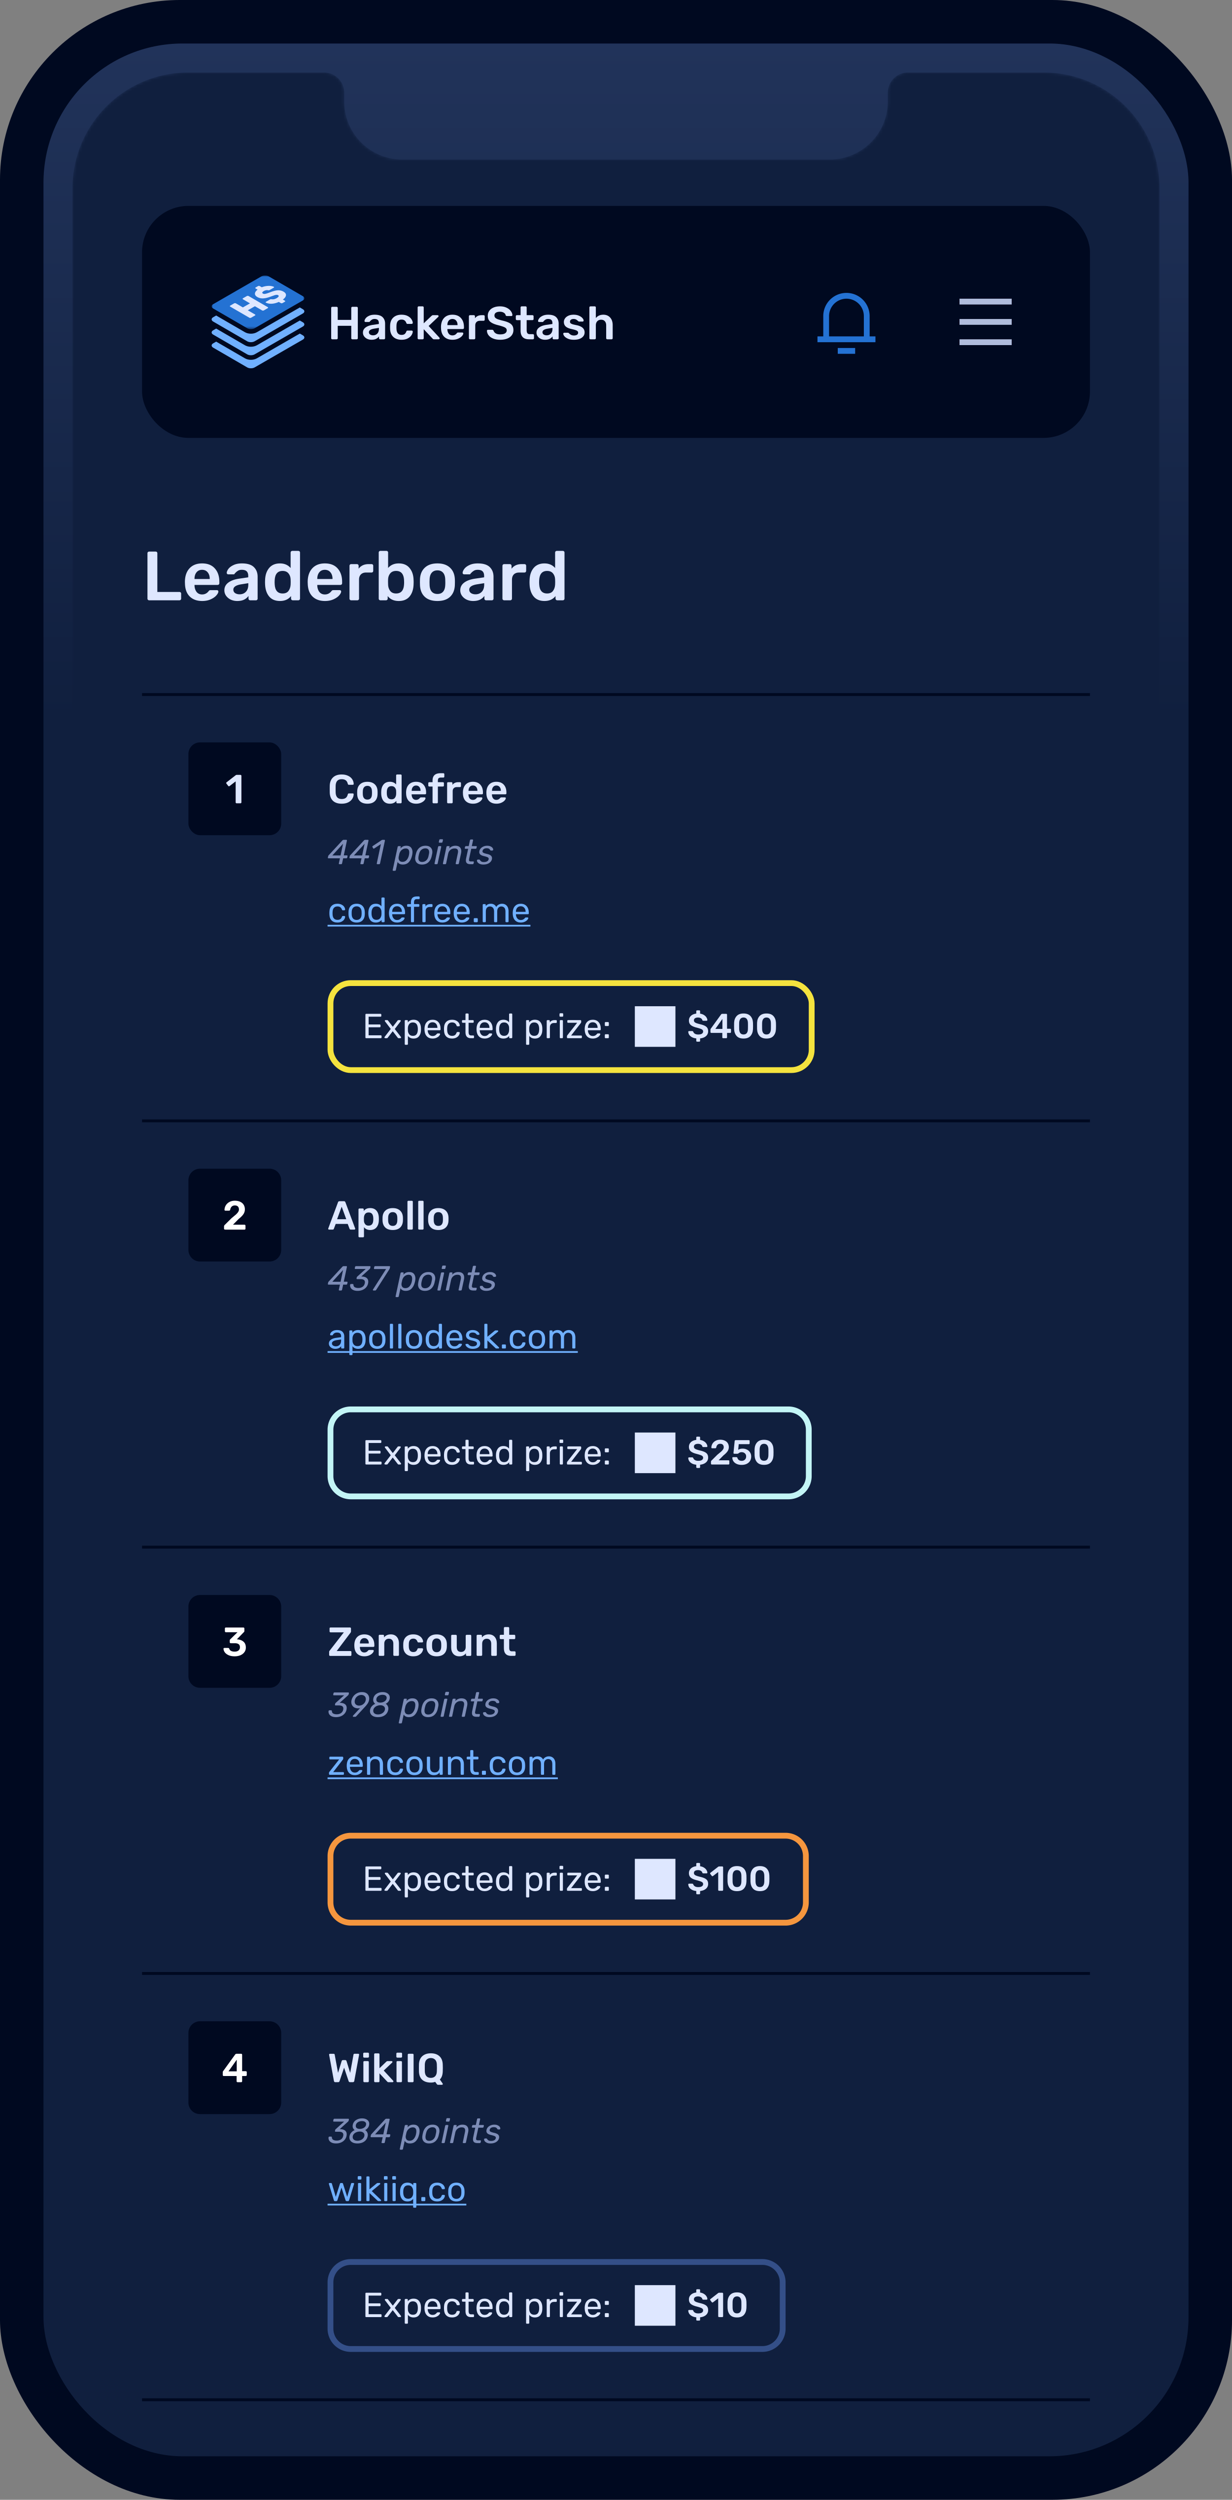 <svg xmlns="http://www.w3.org/2000/svg" xmlns:xlink="http://www.w3.org/1999/xlink" width="425" height="862" fill="none" xmlns:v="https://vecta.io/nano"><rect width="100%" height="100%" fill="#808080" stroke="none"/><style><![CDATA[.B{fill:#dee7ff}.C{fill:#000920}.D{fill-rule:evenodd}.E{fill:#70b0ff}.F{fill:#7d8cb6}]]></style><rect width="425" height="862" rx="62" class="C"/><rect x="15" y="15" width="395" height="832" rx="48" fill="url(#C)"/><mask id="A" mask-type="alpha" maskUnits="userSpaceOnUse" x="25" y="25" width="375" height="812"><use xlink:href="#E" fill="url(#D)"/></mask><g mask="url(#A)"><use xlink:href="#E" fill="#101f3e"/></g><rect x="49" y="71" width="327" height="80" rx="16" class="C"/><g class="B"><path d="M114.632 117a.37.37 0 0 1-.384-.384V106.2c0-.117.032-.213.096-.288a.39.39 0 0 1 .288-.112h1.472a.39.39 0 0 1 .4.4v4.112h4.672V106.2a.39.39 0 0 1 .112-.288.37.37 0 0 1 .272-.112h1.488c.117 0 .208.037.272.112a.39.39 0 0 1 .112.288v10.416a.37.37 0 0 1-.112.272c-.064.075-.155.112-.272.112h-1.488a.37.37 0 0 1-.384-.384v-4.272h-4.672v4.272a.37.37 0 0 1-.112.272.39.39 0 0 1-.288.112h-1.472z"/><use xlink:href="#F"/><path d="M138.5 117.16c-1.174 0-2.112-.325-2.816-.976-.694-.65-1.062-1.552-1.104-2.704l-.016-.64.016-.64c.042-1.152.4-2.053 1.104-2.704s1.642-.976 2.816-.976c.842 0 1.552.15 2.128.448.586.3 1.018.667 1.296 1.104.288.427.442.837.464 1.232.01.107-.027.197-.112.272a.37.37 0 0 1-.272.112h-1.424c-.118 0-.203-.02-.256-.064-.054-.053-.107-.144-.16-.272-.16-.405-.374-.7-.64-.88-.256-.18-.587-.272-.992-.272-.544 0-.97.17-1.28.512-.3.34-.46.864-.48 1.568l-.016.592.016.528c.064 1.387.65 2.08 1.76 2.08.416 0 .752-.085 1.008-.256.256-.18.464-.48.624-.896a.86.86 0 0 1 .144-.256c.064-.053.154-.08.272-.08h1.424a.37.37 0 0 1 .272.112c.085.075.122.165.112.272-.022.373-.17.78-.448 1.216-.278.427-.704.795-1.28 1.104s-1.296.464-2.16.464zm5.956-.16a.37.37 0 0 1-.384-.384v-10.592c0-.117.037-.208.112-.272a.37.37 0 0 1 .272-.112h1.328a.37.37 0 0 1 .384.384v5.472l2.656-2.544a1.91 1.91 0 0 0 .144-.112c.075-.064.144-.107.208-.128a.78.78 0 0 1 .24-.032h1.52c.107 0 .192.032.256.096s.096.15.096.256c0 .096-.053.192-.16.288l-3.264 3.088 3.664 3.968c.096.096.144.187.144.272 0 .107-.032.192-.096.256s-.144.096-.24.096h-1.552c-.15 0-.26-.016-.336-.048-.064-.043-.15-.117-.256-.224l-3.024-3.216v3.104a.37.37 0 0 1-.384.384h-1.328zm11.638.16c-1.195 0-2.144-.34-2.848-1.024-.694-.683-1.062-1.653-1.104-2.912l-.016-.4c0-1.333.346-2.384 1.04-3.152.704-.768 1.674-1.152 2.912-1.152 1.27 0 2.245.384 2.928 1.152.693.768 1.04 1.792 1.04 3.072v.336c0 .107-.038.197-.112.272a.39.39 0 0 1-.288.112h-5.312v.128c.02.597.18 1.093.48 1.488.3.384.73.576 1.264.576.608 0 1.104-.245 1.488-.736.096-.117.17-.187.224-.208a.56.56 0 0 1 .272-.048h1.408c.096 0 .176.027.24.08a.26.26 0 0 1 .112.224c0 .256-.155.56-.464.912-.3.34-.73.64-1.296.896s-1.222.384-1.968.384zm1.744-5.056v-.032c0-.63-.16-1.13-.48-1.504-.3-.384-.736-.576-1.28-.576s-.97.192-1.28.576c-.3.373-.464.875-.464 1.504v.032h3.504zm4.3 4.896c-.107 0-.198-.037-.272-.112a.37.37 0 0 1-.112-.272v-7.536a.39.39 0 0 1 .112-.288c.074-.075.165-.112.272-.112h1.312a.39.39 0 0 1 .288.112c.074.075.112.17.112.288v.656c.533-.704 1.3-1.056 2.304-1.056h.672c.117 0 .208.037.272.112.074.064.112.155.112.272v1.168c0 .107-.038.197-.112.272-.064.075-.155.112-.272.112h-1.264c-.502 0-.896.144-1.184.432s-.432.683-.432 1.184v4.384c0 .107-.038.197-.112.272a.37.37 0 0 1-.272.112h-1.424zm10.415.16c-.96 0-1.782-.144-2.464-.432s-1.2-.667-1.552-1.136a2.68 2.68 0 0 1-.56-1.536c0-.085.032-.16.096-.224.064-.075.144-.112.24-.112h1.456c.117 0 .213.027.288.08a.84.84 0 0 1 .208.224c.106.363.346.667.72.912.384.245.906.368 1.568.368.746 0 1.306-.123 1.68-.368.384-.256.576-.603.576-1.04 0-.288-.096-.528-.288-.72s-.486-.357-.88-.496c-.384-.15-.96-.325-1.728-.528-1.26-.3-2.182-.693-2.768-1.184s-.88-1.195-.88-2.112c0-.62.17-1.168.512-1.648.34-.5.826-.875 1.456-1.152.64-.277 1.38-.416 2.224-.416.885 0 1.648.155 2.288.464.65.3 1.14.7 1.472 1.168.34.46.522.917.544 1.376 0 .085-.032.165-.096.24-.064.064-.144.096-.24.096h-1.52c-.235 0-.395-.096-.48-.288-.054-.34-.262-.624-.624-.848-.363-.235-.8-.352-1.344-.352-.587 0-1.05.112-1.392.336-.33.224-.496.55-.496.976 0 .288.085.528.256.72s.437.363.8.512c.362.14.9.3 1.584.48.95.213 1.7.453 2.256.72.565.267.98.603 1.248 1.008s.4.923.4 1.552c0 .693-.192 1.296-.576 1.808-.374.5-.907.885-1.6 1.152-.683.267-1.478.4-2.384.4zm9.96-.16c-.97 0-1.7-.25-2.192-.752-.5-.512-.736-1.26-.736-2.24v-3.616h-1.264a.37.37 0 0 1-.384-.384v-.944a.37.37 0 0 1 .384-.384h1.264v-2.656c0-.117.037-.208.112-.272a.37.37 0 0 1 .272-.112h1.328c.117 0 .208.037.272.112.075.064.112.155.112.272v2.656h2a.37.37 0 0 1 .384.384v.944a.37.37 0 0 1-.384.384h-2v3.44c0 .46.08.805.24 1.04s.42.352.784.352h1.12c.117 0 .208.037.272.112.075.064.112.155.112.272v1.008a.37.37 0 0 1-.112.272c-.064.075-.155.112-.272.112h-1.312z"/><use xlink:href="#F" x="59.875"/><path d="M197.943 117.16c-.8 0-1.488-.123-2.032-.368s-.95-.528-1.216-.848c-.256-.33-.384-.613-.384-.848 0-.107.032-.192.096-.256a.38.38 0 0 1 .256-.096h1.312c.085 0 .16.043.224.128l.352.304c.192.16.405.288.64.384.245.085.512.128.8.128.426 0 .773-.08 1.04-.24a.81.81 0 0 0 .4-.72c0-.213-.064-.384-.192-.512-.118-.14-.336-.26-.656-.368-.3-.117-.78-.245-1.408-.384-.907-.192-1.58-.485-2.016-.88-.427-.395-.64-.917-.64-1.568a2.08 2.08 0 0 1 .384-1.2c.256-.384.634-.693 1.136-.928.512-.245 1.12-.368 1.824-.368.725 0 1.35.117 1.872.352.522.224.917.496 1.184.816.277.32.416.603.416.848 0 .096-.038.18-.112.256-.064.064-.144.096-.24.096h-1.2a.32.32 0 0 1-.272-.128l-.368-.288c-.16-.15-.342-.267-.544-.352s-.448-.128-.736-.128c-.395 0-.7.085-.912.256s-.32.395-.32.672c0 .192.048.352.144.48.106.128.314.25.624.368.3.107.773.22 1.392.336 1.92.373 2.88 1.2 2.88 2.512 0 .757-.33 1.37-.992 1.84-.65.47-1.563.704-2.736.704zm5.763-.16a.37.37 0 0 1-.384-.384v-10.592c0-.117.037-.208.112-.272a.37.37 0 0 1 .272-.112h1.456c.117 0 .208.037.272.112.075.064.112.155.112.272v3.648c.64-.768 1.5-1.152 2.576-1.152.98 0 1.765.325 2.352.976.587.64.88 1.515.88 2.624v4.496a.37.37 0 0 1-.112.272c-.064.075-.155.112-.272.112h-1.456a.39.39 0 0 1-.288-.112.37.37 0 0 1-.112-.272v-4.4c0-.62-.155-1.1-.464-1.44-.3-.352-.73-.528-1.296-.528-.544 0-.98.176-1.312.528s-.496.832-.496 1.44v4.4a.37.37 0 0 1-.112.272c-.064.075-.155.112-.272.112h-1.456z"/></g><mask id="B" mask-type="alpha" maskUnits="userSpaceOnUse" x="73" y="95" width="32" height="19"><path d="M73 95h32v18.496H73V95z" fill="#fff" class="D"/></mask><g mask="url(#B)" class="D"><path d="M73.524 106.368l11.758 6.822c.35.204.812.306 1.274.306s.924-.102 1.277-.306l16.635-9.588c.706-.407.7-1.068.008-1.475l-11.758-6.822c-.35-.204-.812-.305-1.274-.305s-.924.102-1.277.305l-16.634 9.588c-.707.408-.7 1.068-.008 1.475" fill="#2472d3"/></g><g class="D"><g class="E"><path d="M74.57 113.298l-1.037.598c-.707.407-.7 1.068-.008 1.475l11.758 6.822c.35.203.812.305 1.274.305s.924-.102 1.277-.305l16.634-9.588c.707-.408.7-1.068.01-1.475l-1.048-.608-14.806 8.534c-.578.333-1.312.516-2.066.516s-1.5-.184-2.067-.52l-9.92-5.755zm14.052 1.256c-.578.333-1.312.517-2.066.517s-1.5-.184-2.067-.52l-9.92-5.755-1.037.598c-.707.407-.7 1.067-.008 1.475l11.758 6.82c.35.204.812.306 1.274.306s.924-.102 1.277-.306l16.634-9.587c.707-.408.7-1.068.01-1.476l-1.048-.607-14.806 8.533z"/><path d="M74.57 117.8l-1.037.598c-.707.407-.7 1.068-.008 1.475l11.758 6.822c.35.203.812.305 1.274.305s.924-.102 1.277-.305l16.634-9.588c.707-.408.71-1.068.01-1.475l-1.048-.608-14.806 8.533c-.578.334-1.312.517-2.066.517s-1.5-.184-2.067-.52l-9.92-5.755z"/></g><path d="M88.14 99.163l-.1.143.108.152.718.416c-.6.46-.9.917-.92 1.37-.01.46.258.85.814 1.173.617.358 1.313.52 2.057.474.76-.044 1.627-.26 2.636-.644l1.226-.43c.295-.1.543-.134.744-.143a.93.93 0 0 1 .518.11c.2.117.254.265.16.453-.094.18-.32.38-.693.595-.575.33-1.156.444-1.752.35l-.302.014a.69.69 0 0 0-.256.094l-1.375.792-.102.13.084.13c.34.18.75.3 1.214.363.472.058 1 .044 1.55-.054a7.03 7.03 0 0 0 1.707-.537l.718.416.263.063.256-.058.9-.52.1-.152-.116-.148-.718-.416c.66-.488 1.012-.976 1.07-1.464.057-.48-.22-.9-.82-1.25-.425-.247-.873-.4-1.33-.457s-.96-.027-1.526.094c-.558.125-1.225.34-1.986.645-.683.25-1.18.412-1.497.46-.326.054-.58.022-.782-.094-.193-.112-.27-.247-.215-.394.055-.157.234-.314.52-.48.25-.144.505-.238.784-.282s.5-.036.7.022a.82.82 0 0 0 .535-.094l1.453-.837.093-.125-.1-.13c-.27-.14-.626-.237-1.074-.3-.44-.058-.937-.05-1.48.022a6.68 6.68 0 0 0-1.621.425l-.74-.43-.255-.067-.256.067-.9.52zm-8.77 6.24l-.1.153.115.156 6.676 3.873.263.063.256-.067 1.414-.815.125-.152-.108-.153-2.523-1.464 2.447-1.4 2.524 1.464.263.063.256-.067 1.414-.815.117-.148-.1-.157-6.675-3.873-.28-.062-.264.062-1.413.815-.1.152.115.157 2.44 1.415-2.447 1.4-2.44-1.415-.27-.067-.27.067-1.414.815z" class="B"/></g><path d="M300 116h2v2h-20v-2h2v-7a8 8 0 0 1 8-8 8 8 0 0 1 8 8v7zm-2 0v-7c0-1.59-.632-3.117-1.757-4.243S293.59 103 292 103s-3.117.632-4.243 1.757S286 107.41 286 109v7h12zm-9 4h6v2h-6v-2z" fill="#2472d3"/><path d="M331 103h18v2h-18v-2zm0 7h18v2h-18v-2zm0 7h18v2h-18v-2z" fill="#b0bcdc"/><path d="M49 239h327v1H49z" class="C"/><g class="B"><path d="M51.447 207c-.16 0-.296-.056-.408-.168s-.168-.248-.168-.408v-15.648c0-.176.056-.312.168-.408.112-.112.248-.168.408-.168h2.256c.176 0 .312.056.408.168.112.096.168.232.168.408v13.344h7.608c.176 0 .32.056.432.168s.168.248.168.408v1.728c0 .16-.056.296-.168.408s-.256.168-.432.168h-10.44zm18.293.24c-1.792 0-3.216-.512-4.272-1.536-1.04-1.024-1.592-2.48-1.656-4.368l-.024-.6c0-2 .52-3.576 1.56-4.728 1.056-1.152 2.512-1.728 4.368-1.728 1.904 0 3.368.576 4.392 1.728 1.04 1.152 1.56 2.688 1.56 4.608v.504c0 .16-.056.296-.168.408s-.256.168-.432.168H67.1v.192c.032.896.272 1.64.72 2.232.464.576 1.096.864 1.896.864.912 0 1.656-.368 2.232-1.104.144-.176.256-.28.336-.312.08-.048.216-.072.408-.072h2.112c.144 0 .264.04.36.12a.39.39 0 0 1 .168.336c0 .384-.232.84-.696 1.368-.448.512-1.096.96-1.944 1.344s-1.832.576-2.952.576zm2.616-7.584v-.048c0-.944-.24-1.696-.72-2.256-.464-.576-1.104-.864-1.92-.864s-1.456.288-1.92.864c-.464.56-.696 1.312-.696 2.256v.048h5.256z"/><use xlink:href="#G"/><use xlink:href="#H"/><path d="M112.092 207.24c-1.792 0-3.216-.512-4.272-1.536-1.04-1.024-1.592-2.48-1.656-4.368l-.024-.6c0-2 .52-3.576 1.56-4.728 1.056-1.152 2.512-1.728 4.368-1.728 1.904 0 3.368.576 4.392 1.728 1.04 1.152 1.56 2.688 1.56 4.608v.504c0 .16-.056.296-.168.408s-.256.168-.432.168h-7.968v.192c.032.896.272 1.64.72 2.232.464.576 1.096.864 1.896.864.912 0 1.656-.368 2.232-1.104.144-.176.256-.28.336-.312.08-.048.216-.072.408-.072h2.112c.144 0 .264.04.36.12a.39.39 0 0 1 .168.336c0 .384-.232.84-.696 1.368-.448.512-1.096.96-1.944 1.344s-1.832.576-2.952.576zm2.616-7.584v-.048c0-.944-.24-1.696-.72-2.256-.464-.576-1.104-.864-1.92-.864s-1.456.288-1.92.864c-.464.56-.696 1.312-.696 2.256v.048h5.256zm6.435 7.344c-.16 0-.296-.056-.408-.168s-.168-.248-.168-.408V195.12c0-.176.056-.32.168-.432s.248-.168.408-.168h1.968c.176 0 .32.056.432.168s.168.256.168.432v.984c.8-1.056 1.952-1.584 3.456-1.584h1.008c.176 0 .312.056.408.168.112.096.168.232.168.408v1.752c0 .16-.056.296-.168.408-.096.112-.232.168-.408.168h-1.896c-.752 0-1.344.216-1.776.648s-.648 1.024-.648 1.776v6.576c0 .16-.056.296-.168.408s-.248.168-.408.168h-2.136zm16.415.24c-1.664 0-2.936-.568-3.816-1.704v.888c0 .16-.056.296-.168.408s-.256.168-.432.168h-1.92c-.16 0-.296-.056-.408-.168s-.168-.248-.168-.408v-15.888c0-.176.056-.312.168-.408.112-.112.248-.168.408-.168h2.088c.176 0 .312.056.408.168.112.096.168.232.168.408v5.328c.896-1.056 2.12-1.584 3.672-1.584 1.616 0 2.856.528 3.72 1.584.88 1.04 1.344 2.408 1.392 4.104.016.192.024.456.024.792l-.024.792c-.064 1.728-.528 3.112-1.392 4.152-.864 1.024-2.104 1.536-3.72 1.536zm-.912-2.592c1.712 0 2.624-1.056 2.736-3.168.016-.16.024-.4.024-.72l-.024-.72c-.112-2.112-1.024-3.168-2.736-3.168-.88 0-1.552.28-2.016.84s-.712 1.24-.744 2.04c-.016.192-.024.504-.024.936l.024.912c.032.848.272 1.568.72 2.16s1.128.888 2.04.888zm14.262 2.592c-1.888 0-3.344-.48-4.368-1.44s-1.576-2.288-1.656-3.984l-.024-1.056.024-1.056c.08-1.68.64-3 1.68-3.96 1.04-.976 2.488-1.464 4.344-1.464 1.84 0 3.28.488 4.32 1.464 1.04.96 1.6 2.28 1.68 3.96.016.192.024.544.024 1.056l-.024 1.056c-.08 1.696-.632 3.024-1.656 3.984s-2.472 1.44-4.344 1.44zm0-2.424c.848 0 1.496-.264 1.944-.792.464-.528.712-1.304.744-2.328.016-.16.024-.472.024-.936l-.024-.936c-.032-1.024-.28-1.8-.744-2.328-.464-.544-1.112-.816-1.944-.816-.848 0-1.504.272-1.968.816-.464.528-.712 1.304-.744 2.328l-.024.936.024.936c.032 1.024.28 1.8.744 2.328s1.12.792 1.968.792z"/><use xlink:href="#G" x="81.375"/><path d="M173.9 207c-.16 0-.296-.056-.408-.168s-.168-.248-.168-.408V195.12c0-.176.056-.32.168-.432s.248-.168.408-.168h1.968c.176 0 .32.056.432.168s.168.256.168.432v.984c.8-1.056 1.952-1.584 3.456-1.584h1.008c.176 0 .312.056.408.168.112.096.168.232.168.408v1.752c0 .16-.056.296-.168.408-.096.112-.232.168-.408.168h-1.896c-.752 0-1.344.216-1.776.648s-.648 1.024-.648 1.776v6.576c0 .16-.056.296-.168.408s-.248.168-.408.168H173.9z"/><use xlink:href="#H" x="91.242"/></g><g class="C"><path d="M49 386h327v1H49zm0 147h327v1H49zm0 147h327v1H49zm0 147h327v1H49z"/><rect x="65" y="256" width="32" height="32" rx="4"/></g><g class="B"><path d="M117.872 277.14c-1.288 0-2.286-.327-2.996-.98-.7-.663-1.073-1.6-1.12-2.814l-.014-1.232.014-1.26c.047-1.195.425-2.123 1.134-2.786.7-.672 1.704-1.008 2.982-1.008.83 0 1.554.145 2.17.434.616.28 1.092.667 1.428 1.162.346.495.528 1.05.546 1.666v.028c0 .075-.032.14-.098.196-.056.047-.12.07-.196.07h-1.358c-.112 0-.196-.023-.252-.07-.056-.056-.102-.15-.14-.28-.14-.58-.382-.985-.728-1.218-.345-.243-.802-.364-1.372-.364-1.334 0-2.03.747-2.086 2.24l-.014 1.162.014 1.2c.056 1.493.752 2.24 2.086 2.24.56 0 1.013-.117 1.358-.35.355-.243.602-.653.742-1.232.038-.13.084-.22.14-.266.056-.056.14-.084.252-.084h1.358c.084 0 .154.028.2.084.066.056.094.126.084.2-.018.616-.2 1.17-.546 1.666-.336.495-.812.887-1.428 1.176-.616.28-1.34.42-2.17.42z"/><use xlink:href="#I"/><path d="M134.51 277.14c-.943 0-1.666-.3-2.17-.896-.504-.607-.78-1.414-.826-2.422l-.014-.462.014-.462c.037-.99.308-1.787.812-2.394.513-.616 1.24-.924 2.184-.924.896 0 1.6.308 2.142.924v-3.108c0-.103.033-.182.098-.238.065-.065.145-.098.238-.098h1.218c.103 0 .182.033.238.098.065.056.098.135.098.238v9.268c0 .093-.033.173-.098.238-.056.065-.135.098-.238.098h-1.134c-.093 0-.173-.033-.238-.098s-.098-.145-.098-.238v-.518c-.513.663-1.255.994-2.226.994zm.532-1.512c.532 0 .924-.168 1.176-.504.26-.345.406-.77.434-1.274.01-.112.014-.29.014-.532l-.014-.546a1.93 1.93 0 0 0-.434-1.19c-.27-.327-.663-.5-1.176-.5-1 0-1.53.616-1.596 1.848l-.014.42.014.42c.065 1.232.597 1.848 1.596 1.848z"/><use xlink:href="#J"/><path d="M149.552 277c-.093 0-.173-.033-.238-.098s-.098-.145-.098-.238v-5.446h-1.134c-.093 0-.173-.033-.238-.098s-.098-.145-.098-.238v-.826c0-.093.033-.173.098-.238s.145-.098.238-.098h1.134v-.56c0-.85.23-1.48.686-1.9s1.148-.63 2.072-.63h.966c.093 0 .173.033.238.098s.098.145.098.238v.826c0 .093-.033.173-.098.238s-.145.098-.238.098h-.896c-.364 0-.62.1-.77.266s-.224.453-.224.826v.5h1.75c.093 0 .173.033.238.098s.098.145.098.238v.826c0 .093-.033.173-.098.238s-.145.098-.238.098h-1.75v5.446c0 .093-.033.173-.098.238-.056.065-.135.098-.238.098h-1.162zm5.028 0c-.094 0-.173-.033-.238-.098a.32.32 0 0 1-.098-.238v-6.594c0-.103.032-.187.098-.252s.144-.098.238-.098h1.148c.102 0 .186.033.252.098s.098.15.098.252v.574c.466-.616 1.138-.924 2.016-.924h.588c.102 0 .182.033.238.098.065.056.098.135.098.238v1.022c0 .093-.033.173-.098.238-.056.065-.136.098-.238.098h-1.106c-.44 0-.784.126-1.036.378s-.378.597-.378 1.036v3.836c0 .093-.033.173-.098.238s-.145.098-.238.098h-1.246zm8.582.14c-1.045 0-1.876-.3-2.492-.896-.607-.597-.93-1.447-.966-2.548l-.014-.35c0-1.167.303-2.086.9-2.758.616-.672 1.465-1.008 2.548-1.008 1.1 0 1.965.336 2.562 1.008.607.672.9 1.568.9 2.688v.294c0 .093-.033.173-.098.238s-.15.098-.252.098h-4.648v.112c.02.523.16.957.42 1.302.27.336.64.504 1.106.504.532 0 .966-.215 1.302-.644.084-.103.15-.163.196-.182.047-.028.126-.042.238-.042h1.232c.084 0 .154.023.2.07.065.047.098.112.098.196 0 .224-.135.5-.406.798-.26.3-.64.56-1.134.784s-1.07.336-1.722.336zm1.526-4.424v-.028c0-.55-.14-1-.42-1.316-.27-.336-.644-.504-1.12-.504s-.85.168-1.12.504c-.27.327-.406.765-.406 1.316v.028h3.066z"/><use xlink:href="#J" x="27.699"/><path d="M81.63 277a.32.32 0 0 1-.238-.098c-.065-.065-.098-.144-.098-.238v-7.224l-2.114 1.624c-.056.047-.126.07-.2.07-.112 0-.2-.046-.266-.14l-.602-.784c-.047-.065-.07-.13-.07-.196 0-.112.05-.205.154-.28l3.136-2.436a.64.64 0 0 1 .35-.098h1.26c.093 0 .173.033.238.098s.098.145.098.238v9.128c0 .094-.033.173-.098.238a.32.32 0 0 1-.238.098H81.63z"/></g><g class="E"><use xlink:href="#K"/><use xlink:href="#L"/><use xlink:href="#M"/><use xlink:href="#N"/><path d="M142.034 318c-.08 0-.148-.024-.204-.072-.048-.056-.072-.124-.072-.204v-5.04h-1.032c-.08 0-.148-.024-.204-.072-.048-.048-.072-.112-.072-.192v-.384c0-.08.024-.144.072-.192.056-.056.124-.084.204-.084h1.032v-.6c0-.648.156-1.148.468-1.5.32-.36.84-.54 1.56-.54h.708a.24.24 0 0 1 .192.084.24.24 0 0 1 .084.192v.384a.24.24 0 0 1-.084.192c-.048.048-.112.072-.192.072h-.684c-.368 0-.624.096-.768.288s-.216.488-.216.888v.54h1.548a.24.24 0 0 1 .192.084.24.24 0 0 1 .084.192v.384a.24.24 0 0 1-.084.192c-.048.048-.112.072-.192.072h-1.548v5.04c0 .08-.028.148-.084.204-.048.048-.112.072-.192.072h-.516z"/><use xlink:href="#O"/><use xlink:href="#N" x="15.621"/><use xlink:href="#N" x="22.324"/><use xlink:href="#P"/><use xlink:href="#Q"/><use xlink:href="#N" x="42.68"/><path d="M113 318.9h69.978v.6H113v-.6z"/></g><g class="B"><use xlink:href="#R"/><use xlink:href="#S"/><use xlink:href="#T"/><use xlink:href="#N" x="12.248" y="40"/><use xlink:href="#K" x="39.54" y="40"/><use xlink:href="#U"/><use xlink:href="#N" x="30.2" y="40"/><use xlink:href="#M" x="44.028" y="40"/><use xlink:href="#T" x="41.86"/><use xlink:href="#O" x="42.88" y="40"/><use xlink:href="#V"/><use xlink:href="#W"/><use xlink:href="#N" x="67.512" y="40"/><use xlink:href="#X"/></g><g class="F"><use xlink:href="#Y"/><use xlink:href="#Y" x="7.442"/><path d="M130.204 298c-.08 0-.144-.024-.192-.072-.04-.056-.052-.124-.036-.204l1.416-6.66-2.28 1.5c-.072.048-.136.072-.192.072a.2.2 0 0 1-.192-.12l-.24-.432c-.024-.04-.036-.076-.036-.108 0-.104.06-.196.18-.276l3.048-2.016c.056-.032.1-.052.132-.06.04-.016.092-.024.156-.024h.588c.08 0 .14.024.18.072.048.048.064.116.048.204l-1.68 7.848a.36.36 0 0 1-.12.204c-.056.048-.124.072-.204.072h-.576z"/><use xlink:href="#Z"/><use xlink:href="#a"/><path d="M151.612 290.584c-.08 0-.144-.024-.192-.072-.04-.056-.052-.124-.036-.204l.144-.624a.39.39 0 0 1 .108-.204.32.32 0 0 1 .216-.084h.72c.08 0 .14.028.18.084.048.056.064.124.048.204l-.144.624c-.008.08-.044.148-.108.204a.35.35 0 0 1-.216.072h-.72zM150.136 298c-.08 0-.144-.024-.192-.072-.04-.056-.052-.124-.036-.204l1.212-5.688c.016-.08.056-.144.12-.192a.32.32 0 0 1 .216-.084h.528c.08 0 .14.028.18.084.04.048.052.112.036.192l-1.212 5.688a.36.36 0 0 1-.12.204c-.056.048-.124.072-.204.072h-.528z"/><use xlink:href="#b"/><use xlink:href="#c"/><use xlink:href="#d"/></g><rect x="114" y="339" width="166" height="30" rx="7" stroke="#f5e33e" stroke-width="2"/><g class="B"><use xlink:href="#e"/><path d="M249.462 358c-.08 0-.148-.028-.204-.084s-.084-.124-.084-.204v-1.536h-3.804c-.08 0-.148-.028-.204-.084s-.084-.124-.084-.204v-.828c0-.128.044-.248.132-.36l3.54-4.896c.04-.064.1-.112.18-.144a.58.58 0 0 1 .264-.06h1.32c.088 0 .156.028.204.084.056.048.084.116.084.204v4.86h1.08c.088 0 .156.028.204.084.056.048.084.116.084.204v.852c0 .08-.028.148-.084.204-.048.056-.116.084-.204.084h-1.08v1.536c0 .08-.028.148-.084.204-.048.056-.116.084-.204.084h-1.056zm-2.688-3.204h2.436v-3.444l-2.436 3.444z"/><use xlink:href="#f"/><use xlink:href="#f" x="7.92"/><path d="M219 360.98h14v-14h-14v14z"/><use xlink:href="#R" y="147"/><use xlink:href="#S" y="147"/><use xlink:href="#T" y="147"/><use xlink:href="#N" x="12.248" y="187"/><use xlink:href="#K" x="39.54" y="187"/><use xlink:href="#U" y="147"/><use xlink:href="#N" x="30.2" y="187"/><use xlink:href="#M" x="44.028" y="187"/><use xlink:href="#T" x="41.86" y="147"/><use xlink:href="#O" x="42.88" y="187"/><use xlink:href="#V" y="147"/><use xlink:href="#W" y="147"/><use xlink:href="#N" x="67.512" y="187"/><use xlink:href="#X" y="147"/><path d="M113.5 424c-.084 0-.154-.028-.2-.084s-.084-.126-.084-.2l.028-.126 3.36-9.03c.094-.233.262-.35.504-.35h1.54c.243 0 .4.117.504.35l3.36 9.03.028.126c0 .084-.032.154-.098.2-.056.056-.12.084-.196.084H121c-.196 0-.33-.1-.406-.266l-.644-1.694h-4.144l-.644 1.694c-.074.177-.2.266-.406.266H113.5zm2.786-3.584h3.164l-1.582-4.312-1.582 4.312zm7.718 6.244c-.093 0-.173-.033-.238-.098-.065-.056-.098-.135-.098-.238v-9.268c0-.103.033-.182.098-.238.065-.065.145-.098.238-.098h1.12c.103 0 .187.033.252.098s.098.145.098.238v.56c.495-.7 1.237-1.036 2.226-1.036.943 0 1.666.3 2.17.896.504.588.775 1.38.812 2.38a6.81 6.81 0 0 1 .014.504l-.014.504c-.028.98-.3 1.773-.812 2.38-.504.597-1.227.896-2.17.896-.933 0-1.647-.33-2.142-.994v3.178c0 .103-.033.182-.098.238-.056.065-.135.098-.238.098h-1.218zm3.164-4.032c1 0 1.53-.616 1.596-1.848a4.72 4.72 0 0 0 .014-.42l-.014-.42c-.065-1.232-.597-1.848-1.596-1.848-.532 0-.93.173-1.2.518s-.4.765-.42 1.26c-.01.112-.014.3-.014.532l.014.546a1.93 1.93 0 0 0 .434 1.19c.27.327.663.5 1.176.5zm8.32 1.512c-1.102 0-1.95-.28-2.548-.84s-.92-1.335-.966-2.324l-.014-.616.014-.616c.046-.98.373-1.75.98-2.3.606-.57 1.45-.854 2.534-.854 1.073 0 1.913.285 2.52.854.606.56.933 1.33.98 2.3.01.112.014.317.014.616l-.014.616c-.047 1-.37 1.764-.966 2.324s-1.442.84-2.534.84zm0-1.414c.494 0 .872-.154 1.134-.462.27-.308.415-.76.434-1.358a6.9 6.9 0 0 0 .014-.546l-.014-.546c-.02-.597-.164-1.05-.434-1.358-.27-.317-.65-.476-1.134-.476-.495 0-.878.16-1.148.476-.27.308-.416.76-.434 1.358l-.014.546.014.546c.018.597.163 1.05.434 1.358s.653.462 1.148.462z"/><use xlink:href="#g"/><use xlink:href="#g" x="3.718"/><path d="M151.214 424.14c-1.1 0-1.95-.28-2.548-.84s-.92-1.335-.966-2.324l-.014-.616.014-.616c.047-.98.373-1.75.98-2.3.607-.57 1.45-.854 2.534-.854 1.073 0 1.913.285 2.52.854.607.56.933 1.33.98 2.3.01.112.014.317.014.616l-.014.616c-.047.99-.37 1.764-.966 2.324s-1.442.84-2.534.84zm0-1.414c.495 0 .873-.154 1.134-.462.27-.308.415-.76.434-1.358a6.9 6.9 0 0 0 .014-.546l-.014-.546c-.02-.597-.163-1.05-.434-1.358-.27-.317-.65-.476-1.134-.476-.495 0-.877.16-1.148.476-.27.308-.415.76-.434 1.358l-.014.546.014.546c.02.597.163 1.05.434 1.358s.653.462 1.148.462z"/></g><use xlink:href="#h" class="C"/><path d="M77.625 424a.32.32 0 0 1-.238-.098c-.065-.065-.098-.144-.098-.238v-.728c0-.26.117-.48.35-.658l2.184-2.17 1.526-1.274c.364-.336.635-.644.812-.924s.266-.555.266-.826c0-.438-.117-.784-.35-1.036s-.588-.378-1.064-.378c-.467 0-.835.14-1.106.42-.26.27-.425.626-.5 1.064-.028.112-.084.196-.168.252-.075.047-.16.07-.252.07h-1.26c-.084 0-.154-.028-.2-.084s-.084-.126-.084-.2c.02-.55.168-1.064.448-1.54.29-.485.7-.872 1.232-1.162.532-.298 1.157-.448 1.876-.448.747 0 1.38.13 1.904.392.523.252.915.602 1.176 1.05s.392.957.392 1.526c0 .626-.177 1.195-.532 1.708-.345.504-.887 1.046-1.624 1.624l-1.946 1.974h3.962c.103 0 .187.033.252.098s.098.15.098.252v1.008a.34.34 0 0 1-.098.252c-.065.056-.15.084-.252.084h-6.706z" fill="#fff"/><g class="E"><path d="M115.628 465.12c-.392 0-.756-.08-1.092-.24a2.11 2.11 0 0 1-.792-.648 1.6 1.6 0 0 1-.288-.924c0-.528.216-.96.648-1.296s1.02-.56 1.764-.672l1.8-.252v-.348c0-.824-.476-1.236-1.428-1.236-.368 0-.664.076-.888.228-.224.144-.388.316-.492.516-.032.08-.068.136-.108.168-.032.024-.08.036-.144.036h-.468c-.072 0-.136-.024-.192-.072-.048-.056-.072-.12-.072-.192 0-.184.084-.396.252-.636.176-.248.444-.46.804-.636.36-.184.8-.276 1.32-.276.896 0 1.536.208 1.92.624.392.416.588.936.588 1.56v3.9c0 .08-.028.148-.084.204-.048.048-.112.072-.192.072h-.528c-.08 0-.144-.024-.192-.072-.048-.056-.072-.124-.072-.204v-.528c-.176.264-.432.484-.768.66s-.768.264-1.296.264zm.24-.876c.528 0 .96-.172 1.296-.516s.504-.844.504-1.5v-.336l-1.404.204c-.576.08-1.012.216-1.308.408s-.444.432-.444.72c0 .328.132.58.396.756.272.176.592.264.96.264z"/><use xlink:href="#T" x="-19.114" y="107"/><use xlink:href="#L" x="7.125" y="147"/><use xlink:href="#i"/><use xlink:href="#i" x="2.894"/><use xlink:href="#L" x="19.78" y="147"/><use xlink:href="#M" x="19.781" y="147"/><use xlink:href="#N" x="19.781" y="147"/><path d="M163.1 465.12c-.552 0-1.02-.088-1.404-.264-.376-.184-.656-.392-.84-.624s-.276-.424-.276-.576c0-.08.028-.14.084-.18.056-.048.116-.072.18-.072h.504c.048 0 .084.008.108.024.032.016.072.052.12.108a2.22 2.22 0 0 0 .612.528c.232.128.54.192.924.192.432 0 .776-.08 1.032-.24.264-.16.396-.392.396-.696 0-.2-.056-.36-.168-.48s-.3-.228-.564-.324c-.256-.096-.64-.2-1.152-.312-.696-.152-1.188-.372-1.476-.66s-.432-.66-.432-1.116c0-.296.088-.58.264-.852a1.85 1.85 0 0 1 .78-.672c.352-.176.768-.264 1.248-.264.504 0 .932.084 1.284.252.36.168.628.364.804.588.184.224.276.412.276.564 0 .072-.028.132-.084.18-.048.048-.108.072-.18.072h-.456c-.112 0-.192-.044-.24-.132a3.52 3.52 0 0 0-.348-.348c-.088-.088-.22-.16-.396-.216a1.95 1.95 0 0 0-.66-.096c-.392 0-.692.084-.9.252-.208.16-.312.376-.312.648a.71.71 0 0 0 .132.432c.088.112.256.22.504.324.248.096.616.196 1.104.3.76.16 1.296.388 1.608.684.32.296.48.676.48 1.14 0 .344-.1.656-.3.936-.192.28-.484.5-.876.66-.384.16-.844.24-1.38.24z"/><use xlink:href="#j"/><use xlink:href="#P" x="9.702" y="147"/><use xlink:href="#K" x="62.204" y="147"/><use xlink:href="#L" x="62.203" y="147"/><use xlink:href="#Q" x="23.051" y="147"/><path d="M113 465.9h86.324v.6H113v-.6z"/></g><g class="F"><use xlink:href="#Y" y="147"/><use xlink:href="#k"/><path d="M128.826 445c-.072 0-.124-.024-.156-.072a.26.26 0 0 1-.024-.192c0-.024.016-.06.048-.108l4.488-7.02h-3.96c-.08 0-.14-.024-.18-.072s-.052-.116-.036-.204l.096-.444c.016-.088.052-.156.108-.204.064-.056.14-.084.228-.084h4.896c.088 0 .148.028.18.084.04.048.052.116.036.204l-.084.408c-.024.152-.092.308-.204.468l-4.428 6.936a2.17 2.17 0 0 1-.192.228.32.32 0 0 1-.216.072h-.6zm7.87 2.28c-.088 0-.152-.028-.192-.084-.04-.048-.052-.112-.036-.192l1.704-7.968a.33.33 0 0 1 .108-.192.32.32 0 0 1 .216-.084H139c.088 0 .152.028.192.084.04.048.052.112.036.192l-.108.528c.28-.304.576-.532.888-.684.312-.16.704-.24 1.176-.24.712 0 1.24.204 1.584.612.352.408.528.94.528 1.596 0 .192-.02.416-.06.672-.024.2-.076.44-.156.72-.208.84-.568 1.532-1.08 2.076-.512.536-1.192.804-2.04.804-.88 0-1.48-.304-1.8-.912l-.6 2.796c-.016.08-.056.144-.12.192-.056.056-.124.084-.204.084h-.54zm3.156-3.096c.544 0 .992-.184 1.344-.552s.612-.836.78-1.404c.056-.176.104-.408.144-.696.032-.192.048-.396.048-.612 0-.896-.404-1.344-1.212-1.344-.384 0-.732.092-1.044.276a2.33 2.33 0 0 0-.756.696 2.93 2.93 0 0 0-.408.9l-.204.936c-.032.192-.048.336-.048.432 0 .392.108.72.324.984.224.256.568.384 1.032.384z"/><use xlink:href="#a" x="0.996" y="147"/><path d="M152.608 437.584c-.08 0-.144-.024-.192-.072-.04-.056-.052-.124-.036-.204l.144-.624a.39.39 0 0 1 .108-.204.32.32 0 0 1 .216-.084h.72c.08 0 .14.028.18.084.048.056.064.124.048.204l-.144.624c-.008.08-.044.148-.108.204a.35.35 0 0 1-.216.072h-.72zM151.132 445c-.08 0-.144-.024-.192-.072-.04-.056-.052-.124-.036-.204l1.212-5.688c.016-.08.056-.144.12-.192a.32.32 0 0 1 .216-.084h.528c.08 0 .14.028.18.084.04.048.052.112.036.192l-1.212 5.688a.36.36 0 0 1-.12.204c-.056.048-.124.072-.204.072h-.528z"/><use xlink:href="#b" x="0.996" y="147"/><use xlink:href="#c" x="0.997" y="147"/><use xlink:href="#d" x="0.997" y="147"/></g><path d="M272 487H121a6 6 0 0 0-6 6v16a6 6 0 0 0 6 6h151a6 6 0 0 0 6-6v-16a6 6 0 0 0-6-6zm-151-2a8 8 0 0 0-8 8v16a8 8 0 0 0 8 8h151a8 8 0 0 0 8-8v-16a8 8 0 0 0-8-8H121z" fill="#c3f5f6" class="D"/><g class="B"><use xlink:href="#e" y="147"/><path d="M245.55 505c-.08 0-.148-.028-.204-.084s-.084-.124-.084-.204v-.624c0-.224.1-.412.3-.564l1.872-1.86 1.308-1.092c.312-.288.544-.552.696-.792s.228-.476.228-.708c0-.376-.1-.672-.3-.888s-.504-.324-.912-.324c-.4 0-.716.12-.948.36-.224.232-.364.536-.42.912a.35.35 0 0 1-.144.216.4.4 0 0 1-.216.06h-1.08c-.072 0-.132-.024-.18-.072s-.072-.108-.072-.18c.016-.472.144-.912.384-1.32a2.7 2.7 0 0 1 1.056-.996c.456-.256.992-.384 1.608-.384.64 0 1.184.112 1.632.336.448.216.784.516 1.008.9s.336.82.336 1.308a2.52 2.52 0 0 1-.456 1.464c-.296.432-.76.896-1.392 1.392l-1.668 1.692h3.396c.088 0 .16.028.216.084s.084.128.084.216v.864c0 .088-.028.16-.084.216a.32.32 0 0 1-.216.072h-5.748zm10.298.132c-.664 0-1.24-.112-1.728-.336-.48-.224-.844-.52-1.092-.888s-.38-.764-.396-1.188v-.024c0-.064.024-.116.072-.156.056-.048.116-.072.18-.072h1.14c.184 0 .3.08.348.24.112.352.296.612.552.78.264.168.572.252.924.252.448 0 .816-.136 1.104-.408.296-.272.444-.648.444-1.128 0-.432-.148-.78-.444-1.044-.288-.272-.656-.408-1.104-.408a1.53 1.53 0 0 0-.588.096 1.97 1.97 0 0 0-.444.264c-.016.008-.052.032-.108.072s-.108.068-.156.084c-.04.016-.084.024-.132.024h-1.128c-.072 0-.136-.024-.192-.072-.048-.056-.072-.12-.072-.192l.408-4.092c.008-.104.044-.184.108-.24.072-.064.156-.096.252-.096h4.512c.088 0 .156.028.204.084.056.048.084.116.084.204v.816c0 .08-.028.148-.084.204-.048.056-.116.084-.204.084h-3.468l-.192 1.944a2.44 2.44 0 0 1 .636-.288c.24-.08.552-.12.936-.12.52 0 1 .112 1.44.336a2.55 2.55 0 0 1 1.068.948c.272.408.408.884.408 1.428 0 .584-.136 1.096-.408 1.536-.272.432-.656.768-1.152 1.008-.496.232-1.072.348-1.728.348z"/><use xlink:href="#f" x="7.065" y="147"/><path d="M219 507.98h14v-14h-14v14zM113.883 571c-.103 0-.187-.033-.252-.098-.056-.065-.084-.15-.084-.252v-.994a.68.68 0 0 1 .056-.294l.154-.224 4.858-6.258h-4.592c-.093 0-.173-.033-.238-.098s-.098-.15-.098-.252v-.98c0-.103.028-.187.084-.252.065-.065.15-.098.252-.098h6.706c.103 0 .187.033.252.098s.098.15.098.252v.98c0 .187-.06.35-.182.5l-4.746 6.3h4.746c.103 0 .182.033.238.098.065.056.098.135.098.238v1.008c0 .093-.033.173-.098.238-.056.065-.135.098-.238.098h-7.014z"/><use xlink:href="#J" x="-17.855" y="294"/><path d="M130.982 571c-.094 0-.173-.033-.238-.098a.32.32 0 0 1-.098-.238v-6.608c0-.103.032-.182.098-.238.065-.065.144-.098.238-.098h1.162c.102 0 .182.033.238.098.065.056.098.135.098.238v.574c.57-.7 1.348-1.05 2.338-1.05.858 0 1.54.28 2.044.84s.756 1.33.756 2.3v3.934c0 .093-.033.173-.098.238-.056.065-.136.098-.238.098h-1.26c-.094 0-.173-.033-.238-.098a.32.32 0 0 1-.098-.238v-3.85c0-.54-.136-.96-.406-1.26-.262-.308-.64-.462-1.134-.462-.476 0-.86.154-1.148.462s-.434.728-.434 1.26v3.85c0 .093-.033.173-.098.238-.056.065-.136.098-.238.098h-1.246zm11.564.14c-1.027 0-1.848-.285-2.464-.854-.607-.57-.93-1.358-.966-2.366l-.014-.56.014-.56c.037-1.008.36-1.797.966-2.366.616-.57 1.437-.854 2.464-.854.737 0 1.358.13 1.862.392.513.26.9.583 1.134.966.252.373.387.733.406 1.078.01.093-.024.173-.098.238-.066.065-.145.098-.238.098h-1.246c-.103 0-.178-.02-.224-.056a.74.74 0 0 1-.14-.238c-.14-.355-.327-.6-.56-.77-.224-.16-.514-.238-.868-.238-.476 0-.85.15-1.12.448-.262.3-.402.756-.42 1.372l-.014.518.014.462c.056 1.213.57 1.82 1.54 1.82.364 0 .658-.075.882-.224.224-.16.406-.42.546-.784a.62.62 0 0 1 .126-.224c.056-.047.135-.07.238-.07h1.246c.093 0 .172.033.238.098.074.065.107.145.098.238-.02.327-.15.68-.392 1.064-.243.373-.616.695-1.12.966s-1.134.406-1.9.406z"/><use xlink:href="#I" x="23.898" y="294"/><path d="M158.408 571.14c-.86 0-1.535-.28-2.03-.84s-.742-1.33-.742-2.3v-3.934c0-.103.033-.182.098-.238.065-.065.145-.098.238-.098h1.26c.093 0 .173.033.238.098s.098.145.098.238v3.85c0 1.148.5 1.722 1.498 1.722.485 0 .868-.154 1.148-.462.3-.308.434-.728.434-1.26v-3.85c0-.103.033-.182.098-.238.065-.065.145-.098.238-.098h1.246c.103 0 .182.033.238.098.065.056.098.135.098.238v6.608c0 .093-.033.173-.098.238-.056.065-.135.098-.238.098h-1.162c-.093 0-.173-.033-.238-.098s-.098-.145-.098-.238v-.574c-.513.7-1.288 1.05-2.324 1.05zm6.342-.14c-.093 0-.173-.033-.238-.098s-.098-.145-.098-.238v-6.608c0-.103.033-.182.098-.238.065-.065.145-.098.238-.098h1.162c.103 0 .182.033.238.098.065.056.098.135.098.238v.574c.57-.7 1.35-1.05 2.338-1.05.86 0 1.54.28 2.044.84s.756 1.33.756 2.3v3.934c0 .093-.033.173-.098.238-.056.065-.135.098-.238.098h-1.26c-.093 0-.173-.033-.238-.098s-.098-.145-.098-.238v-3.85c0-.54-.135-.96-.406-1.26-.26-.308-.64-.462-1.134-.462-.476 0-.86.154-1.148.462s-.434.728-.434 1.26v3.85c0 .093-.033.173-.098.238-.056.065-.135.098-.238.098h-1.246zm11.637 0c-.85 0-1.5-.22-1.918-.658-.43-.448-.644-1.1-.644-1.96v-3.164h-1.106c-.093 0-.173-.033-.238-.098s-.098-.145-.098-.238v-.826c0-.093.033-.173.098-.238s.145-.098.238-.098h1.106v-2.324c0-.103.033-.182.098-.238.065-.065.145-.098.238-.098h1.162c.103 0 .182.033.238.098.065.056.098.135.098.238v2.324h1.75c.093 0 .173.033.238.098s.098.145.098.238v.826c0 .093-.033.173-.098.238s-.145.098-.238.098h-1.75v3c0 .4.07.705.2.9s.37.308.686.308h.98c.103 0 .182.033.238.098.065.056.098.135.098.238v.882c0 .093-.033.173-.098.238-.056.065-.135.098-.238.098h-1.148z"/></g><use xlink:href="#h" y="147" class="C"/><path d="M80.952 571.14c-.83 0-1.535-.13-2.114-.392-.57-.26-1-.588-1.288-.98-.28-.4-.43-.812-.448-1.232 0-.084.028-.154.084-.2s.126-.084.2-.084h1.288c.205 0 .345.094.42.28.205.663.82.994 1.848.994.57 0 1.013-.13 1.33-.392.327-.26.5-.634.5-1.12s-.15-.835-.448-1.05c-.29-.224-.72-.336-1.288-.336h-1.442a.32.32 0 0 1-.238-.098c-.065-.065-.098-.144-.098-.238v-.602c0-.177.06-.317.182-.42l2.492-2.436h-4c-.103 0-.187-.032-.252-.098s-.098-.144-.098-.238v-.938c0-.102.033-.186.098-.252s.15-.098.252-.098h6.02c.103 0 .187.033.252.098s.098.15.098.252v.854a.49.49 0 0 1-.182.392l-2.408 2.478.168.014c.896.075 1.605.346 2.128.812.532.467.798 1.134.798 2.002 0 .616-.168 1.153-.504 1.6-.327.458-.784.812-1.372 1.064-.58.243-1.24.364-1.988.364z" fill="#fff"/><g class="E"><use xlink:href="#W" x="-82.09" y="254"/><use xlink:href="#N" x="-14.578" y="294"/><use xlink:href="#l"/><use xlink:href="#K" x="19.957" y="294"/><use xlink:href="#L" x="19.957" y="294"/><path d="M149.65 612.12c-.76 0-1.348-.244-1.764-.732-.416-.496-.624-1.152-.624-1.968v-3.384c0-.08.024-.144.072-.192.056-.056.124-.084.204-.084h.552a.24.24 0 0 1 .192.084.24.24 0 0 1 .084.192v3.324c0 1.216.528 1.824 1.584 1.824.512 0 .916-.16 1.212-.48.304-.328.456-.776.456-1.344v-3.324c0-.08.024-.144.072-.192.056-.056.124-.084.204-.084h.552a.24.24 0 0 1 .192.084.24.24 0 0 1 .084.192v5.688c0 .08-.028.148-.084.204-.048.048-.112.072-.192.072h-.516c-.08 0-.148-.024-.204-.072-.048-.056-.072-.124-.072-.204v-.54c-.232.312-.504.548-.816.708-.312.152-.708.228-1.188.228z"/><use xlink:href="#l" x="27.903"/><use xlink:href="#U" x="1.64" y="254"/><use xlink:href="#P" x="2.812" y="294"/><path d="M171.708 612.12c-.856 0-1.524-.24-2.004-.72-.48-.488-.73-1.168-.755-2.04l-.012-.48.012-.48c.024-.872.275-1.548.755-2.028.48-.488 1.148-.732 2.004-.732.576 0 1.06.104 1.452.312.4.2.697.452.89.756.2.304.308.608.324.912.008.072-.02.136-.084.192-.056.056-.12.084-.192.084h-.528c-.08 0-.14-.016-.18-.048-.04-.04-.08-.108-.12-.204-.144-.392-.345-.668-.6-.828-.248-.168-.563-.252-.947-.252-.504 0-.904.156-1.2.468s-.456.788-.48 1.428l-.013.42.013.42c.024.64.184 1.116.48 1.428s.696.468 1.2.468c.392 0 .71-.08.96-.24.247-.168.444-.448.588-.84.04-.096.08-.16.12-.192.04-.04.1-.06.18-.06h.528c.072 0 .136.028.192.084.064.056.092.12.084.192-.016.296-.124.596-.324.9-.192.304-.49.56-.89.768-.392.208-.876.312-1.452.312z"/><use xlink:href="#L" x="55.312" y="294"/><use xlink:href="#Q" x="16.16" y="294"/><path d="M113 612.9h79.433v.6H113v-.6z"/></g><g class="F"><use xlink:href="#k" x="-7.442" y="147"/><path d="M121.912 592c-.072 0-.124-.024-.156-.072a.26.26 0 0 1-.024-.192c.008-.056.036-.108.084-.156l2.388-2.568c-.2.048-.428.072-.684.072-.736-.008-1.308-.216-1.716-.624-.408-.416-.612-.932-.612-1.548 0-.2.024-.4.072-.6a3.64 3.64 0 0 1 .624-1.368c.32-.432.736-.784 1.248-1.056s1.088-.408 1.728-.408c.816 0 1.436.212 1.86.636.424.416.636.94.636 1.572a2.62 2.62 0 0 1-.06.6 3.24 3.24 0 0 1-.492 1.164 8.28 8.28 0 0 1-.84 1.044l-3.024 3.264c-.136.16-.28.24-.432.24h-.6zm1.968-3.864a2.29 2.29 0 0 0 1.44-.504 2.23 2.23 0 0 0 .828-1.32 1.73 1.73 0 0 0 .048-.42c0-.432-.144-.776-.432-1.032-.288-.264-.656-.396-1.104-.396-.344 0-.676.076-.996.228a2.44 2.44 0 0 0-.816.648 2.21 2.21 0 0 0-.444.972c-.032.128-.048.272-.048.432 0 .424.14.764.42 1.02.288.248.656.372 1.104.372z"/><use xlink:href="#m"/><use xlink:href="#Z" x="2.096" y="294"/><use xlink:href="#a" x="2.098" y="294"/><path d="M153.7 584.584c-.08 0-.144-.024-.192-.072-.04-.056-.052-.124-.036-.204l.144-.624a.39.39 0 0 1 .108-.204.32.32 0 0 1 .216-.084h.72c.08 0 .14.028.18.084.048.056.064.124.048.204l-.144.624c-.008.08-.044.148-.108.204a.35.35 0 0 1-.216.072h-.72zM152.233 592c-.08 0-.144-.024-.192-.072-.04-.056-.052-.124-.036-.204l1.212-5.688c.016-.08.056-.144.12-.192a.32.32 0 0 1 .216-.084h.528c.08 0 .14.028.18.084.04.048.052.112.036.192l-1.212 5.688a.36.36 0 0 1-.12.204c-.056.048-.124.072-.204.072h-.528zm2.895 0c-.08 0-.144-.024-.192-.072-.04-.056-.052-.124-.036-.204l1.212-5.688c.016-.08.056-.144.12-.192a.32.32 0 0 1 .216-.084h.516c.08 0 .14.024.18.072s.052.116.036.204l-.12.528c.592-.616 1.296-.924 2.112-.924.688 0 1.2.164 1.536.492.344.328.516.788.516 1.38 0 .24-.032.512-.096.816l-.732 3.396a.36.36 0 0 1-.12.204c-.056.048-.124.072-.204.072h-.552c-.08 0-.14-.024-.18-.072-.04-.056-.052-.124-.036-.204L160 588.4c.072-.304.108-.568.108-.792 0-.352-.096-.612-.288-.78-.184-.168-.488-.252-.912-.252-.56 0-1.036.164-1.428.492-.392.32-.652.764-.78 1.332l-.696 3.324a.36.36 0 0 1-.12.204c-.056.048-.124.072-.204.072h-.552z"/><use xlink:href="#c" x="2.098" y="294"/><use xlink:href="#d" x="2.098" y="294"/></g><g class="B"><use xlink:href="#R" y="294"/><use xlink:href="#S" y="294"/><use xlink:href="#T" y="294"/><use xlink:href="#N" x="12.248" y="334"/><use xlink:href="#K" x="39.54" y="334"/><use xlink:href="#U" y="294"/><use xlink:href="#N" x="30.2" y="334"/><use xlink:href="#M" x="44.028" y="334"/><use xlink:href="#T" x="41.86" y="294"/><use xlink:href="#O" x="42.88" y="334"/><use xlink:href="#V" y="294"/><use xlink:href="#W" y="294"/><use xlink:href="#N" x="67.512" y="334"/><use xlink:href="#X" y="294"/></g><path d="M271 634H121a6 6 0 0 0-6 6v16a6 6 0 0 0 6 6h150a6 6 0 0 0 6-6v-16a6 6 0 0 0-6-6zm-150-2a8 8 0 0 0-8 8v16a8 8 0 0 0 8 8h150a8 8 0 0 0 8-8v-16a8 8 0 0 0-8-8H121z" fill="#f5963e" class="D"/><g class="B"><use xlink:href="#e" y="294"/><use xlink:href="#n"/><use xlink:href="#f" x="-2.263" y="294"/><use xlink:href="#f" x="5.647" y="294"/><path d="M219 654.98h14v-14h-14v14zM115.7 718c-.27 0-.438-.14-.504-.42l-1.652-8.974-.014-.112c0-.084.028-.154.084-.2s.126-.084.2-.084h1.26c.122 0 .2.023.266.07.056.037.094.107.112.2l1.162 6.3 1.246-4.06c.094-.234.248-.35.462-.35h.77c.122 0 .22.037.294.112.075.065.126.144.154.238l1.26 4.06 1.148-6.3c.028-.187.16-.28.392-.28h1.26c.075 0 .14.028.196.084s.084.126.084.2c0 .046-.004.084-.014.112l-1.652 8.974c-.018.13-.074.233-.168.308a.49.49 0 0 1-.336.112h-.952c-.13 0-.238-.033-.322-.098a.55.55 0 0 1-.168-.252l-1.568-4.648-1.568 4.648c-.074.233-.238.35-.5.35h-.952zm9.933-8.47c-.093 0-.173-.033-.238-.098s-.098-.145-.098-.238v-1.022c0-.103.033-.187.098-.252a.32.32 0 0 1 .238-.098h1.288c.103 0 .187.032.252.098s.098.15.098.252v1.022c0 .093-.037.172-.112.238-.065.065-.145.098-.238.098h-1.288zm.056 8.47c-.093 0-.173-.033-.238-.098s-.098-.145-.098-.238v-6.608c0-.103.033-.182.098-.238a.32.32 0 0 1 .238-.098h1.2a.32.32 0 0 1 .238.098c.065.065.098.144.098.238v6.608c0 .093-.033.172-.098.238a.32.32 0 0 1-.238.098h-1.2zm3.72 0c-.093 0-.173-.033-.238-.098s-.098-.145-.098-.238v-9.268c0-.103.033-.182.098-.238a.32.32 0 0 1 .238-.098h1.162a.32.32 0 0 1 .238.098c.065.065.098.144.098.238v4.788l2.324-2.226.126-.098a.55.55 0 0 1 .182-.112.61.61 0 0 1 .2-.028h1.33c.093 0 .168.028.224.084s.084.13.084.224c0 .084-.047.168-.14.252l-2.856 2.702 3.206 3.472c.084.084.126.163.126.238 0 .093-.028.168-.084.224s-.126.084-.2.084h-1.358c-.13 0-.23-.014-.294-.042a1.76 1.76 0 0 1-.224-.196l-2.646-2.814v2.716c0 .093-.033.172-.098.238a.32.32 0 0 1-.238.098h-1.162zm7.655-8.47c-.094 0-.173-.033-.238-.098s-.098-.145-.098-.238v-1.022c0-.103.032-.187.098-.252a.32.32 0 0 1 .238-.098h1.288a.34.34 0 0 1 .252.098c.065.065.098.15.098.252v1.022c0 .093-.038.172-.112.238-.066.065-.145.098-.238.098h-1.288zm.056 8.47c-.094 0-.173-.033-.238-.098s-.098-.145-.098-.238v-6.608c0-.103.032-.182.098-.238a.32.32 0 0 1 .238-.098h1.2c.093 0 .172.032.238.098a.32.32 0 0 1 .098.238v6.608c0 .093-.033.172-.098.238a.32.32 0 0 1-.238.098h-1.2zm3.873 0c-.094 0-.173-.033-.238-.098s-.098-.145-.098-.238v-9.128c0-.103.032-.182.098-.238a.32.32 0 0 1 .238-.098h1.344c.102 0 .182.032.238.098.065.056.098.135.098.238v9.128c0 .093-.033.172-.098.238-.056.065-.136.098-.238.098h-1.344zm10.148.9a.49.49 0 0 1-.308-.098c-.075-.056-.145-.13-.2-.224l-.518-.7c-.42.168-.915.252-1.484.252-1.27 0-2.263-.322-2.982-.966-.7-.644-1.083-1.6-1.12-2.87l-.014-1.2.014-1.204c.037-1.242.42-2.194 1.148-2.856.737-.663 1.722-.994 2.954-.994 1.24 0 2.226.33 2.954.994s1.1 1.614 1.148 2.856l.028 1.204-.028 1.2c-.037 1.232-.373 2.156-1.008 2.772l.98 1.4c.028.056.042.102.042.14v.028c0 .074-.028.135-.084.182-.056.056-.12.084-.196.084h-1.316zm-2.52-2.394c.625 0 1.12-.187 1.484-.56.373-.383.57-.957.588-1.722l.028-1.134-.028-1.134c-.02-.766-.215-1.335-.588-1.708-.373-.383-.868-.574-1.484-.574s-1.1.2-1.484.574c-.364.373-.56.942-.588 1.708l-.014 1.134.014 1.134c.028.774.224 1.348.588 1.722s.86.56 1.484.56z"/></g><use xlink:href="#h" y="294" class="C"/><path d="M81.958 718a.32.32 0 0 1-.238-.098c-.065-.065-.098-.144-.098-.238v-1.792h-4.438a.32.32 0 0 1-.238-.098c-.065-.065-.098-.144-.098-.238v-.966a.67.67 0 0 1 .154-.42l4.13-5.712a.43.43 0 0 1 .21-.168c.093-.046.196-.07.308-.07h1.54c.103 0 .182.033.238.098.065.056.098.136.098.238v5.67h1.26c.103 0 .182.033.238.098.065.056.098.136.098.238v.994c0 .094-.033.173-.098.238-.056.066-.135.098-.238.098h-1.26v1.792c0 .094-.033.173-.098.238-.056.066-.135.098-.238.098h-1.232zm-3.136-3.738h2.842v-4.018l-2.842 4.018z" fill="#fff"/><g class="E"><path d="M115.556 759c-.112 0-.196-.024-.252-.072s-.1-.124-.132-.228l-1.704-5.568-.024-.12c0-.072.024-.132.072-.18s.108-.072.18-.072h.492c.08 0 .144.024.192.072.056.04.088.08.096.12l1.356 4.584 1.44-4.524c.016-.064.052-.12.108-.168.056-.056.132-.084.228-.084h.384c.096 0 .172.028.228.084.056.048.092.104.108.168l1.44 4.524 1.356-4.584c.008-.04.036-.08.084-.12.056-.048.124-.072.204-.072h.492c.072 0 .132.024.18.072s.072.108.072.18l-.024.12-1.704 5.568c-.032.104-.076.18-.132.228s-.14.072-.252.072h-.432a.39.39 0 0 1-.408-.3l-1.404-4.344-1.404 4.344a.39.39 0 0 1-.408.3h-.432z"/><use xlink:href="#V" x="-69.61" y="401"/><use xlink:href="#j" x="-40.688" y="294"/><use xlink:href="#V" x="-60.575" y="401"/><use xlink:href="#V" x="-57.692" y="401"/><path d="M142.8 761.28c-.08 0-.148-.024-.204-.072-.048-.048-.072-.116-.072-.204v-2.796c-.456.608-1.104.912-1.944.912s-1.472-.268-1.896-.804-.648-1.212-.672-2.028l-.012-.408.012-.408c.032-.824.256-1.5.672-2.028.424-.536 1.056-.804 1.896-.804.864 0 1.52.308 1.968.924v-.528c0-.08.024-.144.072-.192.056-.056.124-.084.204-.084h.516a.24.24 0 0 1 .192.084.24.24 0 0 1 .084.192v7.968a.24.24 0 0 1-.084.192.24.24 0 0 1-.192.084h-.54zm-1.992-3.096c.544 0 .96-.176 1.248-.528a2.05 2.05 0 0 0 .468-1.272c.008-.088.012-.244.012-.468l-.012-.468c-.024-.512-.176-.952-.456-1.32s-.7-.552-1.26-.552c-.576 0-.996.18-1.26.54s-.408.832-.432 1.416l-.012.348c0 1.536.568 2.304 1.704 2.304z"/><use xlink:href="#P" x="-18.095" y="441"/><use xlink:href="#K" x="34.406" y="441"/><use xlink:href="#L" x="34.406" y="441"/><path d="M113 759.9h47.868v.6H113v-.6z"/></g><g class="F"><use xlink:href="#k" x="-7.442" y="294"/><use xlink:href="#m" x="-7.09" y="147"/><use xlink:href="#Y" x="14.742" y="441"/><use xlink:href="#Z" x="2.448" y="441"/><use xlink:href="#a" x="2.448" y="441"/><path d="M154.06 731.584c-.08 0-.144-.024-.192-.072-.04-.056-.052-.124-.036-.204l.144-.624a.39.39 0 0 1 .108-.204.32.32 0 0 1 .216-.084h.72c.08 0 .14.028.18.084.048.056.064.124.048.204l-.144.624c-.008.08-.044.148-.108.204a.35.35 0 0 1-.216.072h-.72zM152.585 739c-.08 0-.144-.024-.192-.072-.04-.056-.052-.124-.036-.204l1.212-5.688c.016-.08.056-.144.12-.192a.32.32 0 0 1 .216-.084h.528c.08 0 .14.028.18.084.04.048.052.112.036.192l-1.212 5.688a.36.36 0 0 1-.12.204c-.056.048-.124.072-.204.072h-.528z"/><use xlink:href="#b" x="2.45" y="441"/><use xlink:href="#c" x="2.45" y="441"/><use xlink:href="#d" x="2.46" y="441"/></g><g class="B"><use xlink:href="#R" y="441"/><use xlink:href="#S" y="441"/><use xlink:href="#T" y="441"/><use xlink:href="#N" x="12.248" y="481"/><use xlink:href="#K" x="39.54" y="481"/><use xlink:href="#U" y="441"/><use xlink:href="#N" x="30.2" y="481"/><use xlink:href="#M" x="44.028" y="481"/><use xlink:href="#T" x="41.86" y="441"/><use xlink:href="#O" x="42.88" y="481"/><use xlink:href="#V" y="441"/><use xlink:href="#W" y="441"/><use xlink:href="#N" x="67.512" y="481"/><use xlink:href="#X" y="441"/></g><path d="M263 781H121a6 6 0 0 0-6 6v16a6 6 0 0 0 6 6h142a6 6 0 0 0 6-6v-16a6 6 0 0 0-6-6zm-142-2a8 8 0 0 0-8 8v16a8 8 0 0 0 8 8h142a8 8 0 0 0 8-8v-16a8 8 0 0 0-8-8H121z" fill="#344f88" class="D"/><g class="B"><use xlink:href="#e" y="441"/><use xlink:href="#n" y="147"/><use xlink:href="#f" x="-2.263" y="441"/><path d="M219 801.98h14v-14h-14v14z"/></g><defs><linearGradient id="C" x1="212.5" y1="15" x2="212.5" y2="847" gradientUnits="userSpaceOnUse"><stop stop-color="#21335a"/><stop offset=".281" stop-color="#101f3e"/></linearGradient><linearGradient id="D" x1="212.5" y1="25" x2="212.5" y2="837" gradientUnits="userSpaceOnUse"><stop stop-color="#f2f6fc"/><stop offset="1" stop-color="#e1e8f4"/></linearGradient><path id="E" d="M25 65c0-22.09 17.91-40 40-40h46.75a7 7 0 0 1 7 7v3c0 11.046 8.954 20 20 20h147.5c11.046 0 20-8.954 20-20v-3a7 7 0 0 1 7-7H360c22.09 0 40 17.91 40 40v732c0 22.09-17.91 40-40 40H65c-22.09 0-40-17.91-40-40V65z"/><path id="F" d="M128.16 117.16c-.544 0-1.046-.107-1.504-.32-.448-.224-.806-.523-1.072-.896a2.13 2.13 0 0 1-.384-1.232c0-.725.293-1.312.88-1.76s1.392-.752 2.416-.912l2.192-.32v-.336c0-.46-.118-.805-.352-1.04s-.608-.352-1.12-.352c-.352 0-.635.064-.848.192s-.4.26-.528.4l-.256.256c-.043.128-.123.192-.24.192h-1.248a.38.38 0 0 1-.256-.096c-.064-.064-.096-.15-.096-.256.01-.267.138-.565.384-.896.256-.34.645-.635 1.168-.88.522-.256 1.168-.384 1.936-.384 1.258 0 2.176.283 2.752.848s.864 1.307.864 2.224v5.024c0 .107-.038.197-.112.272-.064.075-.155.112-.272.112h-1.328c-.107 0-.198-.037-.272-.112a.37.37 0 0 1-.112-.272v-.624c-.235.34-.566.624-.992.848-.427.213-.96.32-1.6.32zm.544-1.536c.586 0 1.066-.192 1.44-.576s.56-.94.56-1.664v-.32l-1.6.256c-1.227.192-1.84.603-1.84 1.232 0 .34.138.608.416.8.288.18.63.272 1.024.272z"/><path id="G" d="M81.84 207.24c-.816 0-1.568-.16-2.256-.48a4.29 4.29 0 0 1-1.608-1.344c-.384-.56-.576-1.176-.576-1.848 0-1.088.44-1.968 1.32-2.64s2.088-1.128 3.624-1.368l3.288-.48v-.504c0-.688-.176-1.208-.528-1.56s-.912-.528-1.68-.528c-.528 0-.952.096-1.272.288s-.584.392-.792.6l-.384.384c-.064.192-.184.288-.36.288h-1.872c-.144 0-.272-.048-.384-.144-.096-.096-.144-.224-.144-.384.016-.4.208-.848.576-1.344.384-.512.968-.952 1.752-1.32.784-.384 1.752-.576 2.904-.576 1.888 0 3.264.424 4.128 1.272s1.296 1.96 1.296 3.336v7.536c0 .16-.056.296-.168.408-.096.112-.232.168-.408.168h-1.992c-.16 0-.296-.056-.408-.168s-.168-.248-.168-.408v-.936c-.352.512-.848.936-1.488 1.272-.64.32-1.44.48-2.4.48zm.816-2.304c.88 0 1.6-.288 2.16-.864s.84-1.408.84-2.496v-.48l-2.4.384c-1.84.288-2.76.904-2.76 1.848 0 .512.208.912.624 1.2.432.272.944.408 1.536.408z"/><path id="H" d="M96.582 207.24c-1.616 0-2.856-.512-3.72-1.536-.864-1.04-1.336-2.424-1.416-4.152l-.024-.792.024-.792c.064-1.696.528-3.064 1.392-4.104.88-1.056 2.128-1.584 3.744-1.584 1.536 0 2.76.528 3.672 1.584v-5.328c0-.176.056-.312.168-.408.112-.112.248-.168.408-.168h2.088c.176 0 .312.056.408.168.112.096.168.232.168.408v15.888c0 .16-.056.296-.168.408-.096.112-.232.168-.408.168h-1.944c-.16 0-.296-.056-.408-.168s-.168-.248-.168-.408v-.888c-.88 1.136-2.152 1.704-3.816 1.704zm.912-2.592c.912 0 1.584-.288 2.016-.864.448-.592.696-1.32.744-2.184.016-.192.024-.496.024-.912l-.024-.936c-.032-.8-.28-1.48-.744-2.04s-1.136-.84-2.016-.84c-1.712 0-2.624 1.056-2.736 3.168l-.024.72.024.72c.112 2.112 1.024 3.168 2.736 3.168z"/><path id="I" d="M126.742 277.14c-1.1 0-1.95-.28-2.548-.84s-.92-1.335-.966-2.324l-.014-.616.014-.616c.047-.98.374-1.75.98-2.3.607-.57 1.452-.854 2.534-.854 1.074 0 1.914.285 2.52.854.607.56.934 1.33.98 2.3.01.112.014.317.014.616l-.014.616c-.046.99-.368 1.764-.966 2.324s-1.442.84-2.534.84zm0-1.414c.495 0 .873-.154 1.134-.462.27-.308.416-.76.434-1.358.01-.093.014-.275.014-.546l-.014-.546c-.018-.597-.163-1.05-.434-1.358-.27-.317-.648-.476-1.134-.476-.494 0-.877.16-1.148.476-.27.308-.415.76-.434 1.358l-.014.546.014.546c.02.597.164 1.05.434 1.358s.654.462 1.148.462z"/><path id="J" d="M143.557 277.14c-1.046 0-1.876-.3-2.492-.896-.607-.597-.93-1.447-.966-2.548l-.014-.35c0-1.167.303-2.086.9-2.758.616-.672 1.465-1.008 2.548-1.008 1.1 0 1.964.336 2.562 1.008.606.672.9 1.568.9 2.688v.294c0 .093-.033.173-.098.238s-.15.098-.252.098h-4.648v.112c.018.523.158.957.42 1.302.27.336.64.504 1.106.504.532 0 .966-.215 1.302-.644.084-.103.15-.163.196-.182.046-.028.126-.042.238-.042h1.232c.084 0 .154.023.2.07.065.047.098.112.098.196 0 .224-.136.5-.406.798-.262.3-.64.56-1.134.784s-1.07.336-1.722.336zm1.526-4.424v-.028c0-.55-.14-.99-.42-1.316-.27-.336-.644-.504-1.12-.504s-.85.168-1.12.504c-.27.327-.406.765-.406 1.316v.028h3.066z"/><path id="K" d="M116.396 318.12c-.856 0-1.524-.24-2.004-.72-.48-.488-.732-1.168-.756-2.04l-.012-.48.012-.48c.024-.872.276-1.548.756-2.028.48-.488 1.148-.732 2.004-.732.576 0 1.06.104 1.452.312.4.2.696.452.888.756.2.304.308.608.324.912.008.072-.02.136-.084.192-.056.056-.12.084-.192.084h-.528c-.08 0-.14-.016-.18-.048-.04-.04-.08-.108-.12-.204-.144-.392-.344-.668-.6-.828-.248-.168-.564-.252-.948-.252-.504 0-.904.156-1.2.468s-.456.788-.48 1.428l-.012.42.012.42c.024.64.184 1.116.48 1.428s.696.468 1.2.468c.392 0 .712-.08.96-.24.248-.168.444-.448.588-.84.04-.096.08-.16.12-.192.04-.04.1-.06.18-.06h.528c.072 0 .136.028.192.084.064.056.092.12.084.192-.016.296-.124.596-.324.9-.192.304-.488.56-.888.768-.392.208-.876.312-1.452.312z"/><path id="L" d="M123.03 318.12c-.88 0-1.56-.248-2.04-.744-.472-.496-.724-1.156-.756-1.98l-.012-.516.012-.516c.032-.824.288-1.484.768-1.98.488-.496 1.164-.744 2.028-.744s1.536.248 2.016.744c.488.496.748 1.156.78 1.98l.024.516-.024.516c-.032.824-.288 1.484-.768 1.98-.472.496-1.148.744-2.028.744zm0-.9c.512 0 .916-.16 1.212-.48.304-.328.468-.796.492-1.404a5.56 5.56 0 0 0 .012-.456l-.012-.456c-.024-.608-.188-1.072-.492-1.392-.296-.328-.7-.492-1.212-.492s-.92.164-1.224.492c-.296.32-.456.784-.48 1.392l-.012.456.012.456c.024.608.184 1.076.48 1.404.304.32.712.48 1.224.48z"/><path id="M" d="M129.645 318.12c-.84 0-1.472-.272-1.896-.816-.416-.544-.64-1.232-.672-2.064l-.012-.36.012-.36c.032-.824.26-1.508.684-2.052.424-.552 1.052-.828 1.884-.828s1.48.296 1.944.888v-2.772c0-.08.024-.144.072-.192.056-.056.124-.084.204-.084h.54a.24.24 0 0 1 .192.084.24.24 0 0 1 .084.192v7.968c0 .08-.028.148-.084.204-.048.048-.112.072-.192.072h-.516c-.08 0-.144-.024-.192-.072-.048-.056-.072-.124-.072-.204v-.516c-.456.608-1.116.912-1.98.912zm.228-.936c.56 0 .98-.184 1.26-.552a2.36 2.36 0 0 0 .456-1.332c.008-.088.012-.24.012-.456l-.012-.468a2 2 0 0 0-.468-1.26c-.288-.36-.704-.54-1.248-.54-.576 0-.996.18-1.26.54s-.408.832-.432 1.416l-.012.348c0 1.536.568 2.304 1.704 2.304z"/><path id="N" d="M136.962 318.12c-.816 0-1.468-.252-1.956-.756-.488-.512-.756-1.208-.804-2.088l-.012-.408.012-.396c.048-.864.316-1.552.804-2.064s1.14-.768 1.956-.768c.88 0 1.56.28 2.04.84.488.56.732 1.32.732 2.28v.216c0 .08-.028.148-.084.204-.048.048-.112.072-.192.072h-4.164v.108c.024.52.184.964.48 1.332s.688.552 1.176.552c.376 0 .68-.072.912-.216.24-.152.42-.308.54-.468.072-.096.128-.152.168-.168.04-.024.108-.036.204-.036h.528c.072 0 .132.02.18.06.056.04.084.092.084.156 0 .176-.108.388-.324.636s-.524.464-.924.648c-.392.176-.844.264-1.356.264zm1.68-3.684v-.036c0-.56-.152-1.016-.456-1.368s-.712-.528-1.224-.528c-.52 0-.928.176-1.224.528s-.444.808-.444 1.368v.036h3.348z"/><path id="O" d="M145.992 318c-.08 0-.148-.024-.204-.072-.048-.056-.072-.124-.072-.204v-5.676c0-.08.024-.148.072-.204.056-.056.124-.084.204-.084h.504c.088 0 .156.028.204.084.056.048.084.116.084.204v.528c.328-.544.884-.816 1.668-.816h.468c.088 0 .156.024.204.072s.072.116.072.204v.444c0 .08-.024.148-.072.204-.048.048-.116.072-.204.072h-.684c-.44 0-.788.128-1.044.384-.248.256-.372.604-.372 1.044v3.54c0 .08-.028.148-.084.204-.056.048-.124.072-.204.072h-.54z"/><path id="P" d="M163.71 318c-.08 0-.148-.024-.204-.072-.048-.056-.072-.124-.072-.204v-.828c0-.08.024-.148.072-.204.056-.056.124-.084.204-.084h.828a.24.24 0 0 1 .192.084c.056.056.084.124.084.204v.828c0 .08-.028.148-.084.204-.048.048-.112.072-.192.072h-.828z"/><path id="Q" d="M166.793 318c-.08 0-.148-.024-.204-.072-.048-.056-.072-.124-.072-.204v-5.688c0-.08.024-.144.072-.192.056-.056.124-.084.204-.084h.504a.24.24 0 0 1 .192.084c.048.048.072.112.072.192v.408c.432-.536 1.016-.804 1.752-.804.88 0 1.504.368 1.872 1.104a2.13 2.13 0 0 1 .816-.804 2.43 2.43 0 0 1 1.2-.3c.656 0 1.192.224 1.608.672s.624 1.096.624 1.944v3.468c0 .08-.028.148-.084.204-.048.048-.112.072-.192.072h-.516c-.08 0-.148-.024-.204-.072-.048-.056-.072-.124-.072-.204v-3.36c0-.64-.132-1.096-.396-1.368-.264-.28-.612-.42-1.044-.42-.384 0-.716.144-.996.432-.272.28-.408.732-.408 1.356v3.36c0 .08-.028.148-.084.204-.048.048-.112.072-.192.072h-.528c-.08 0-.148-.024-.204-.072-.048-.056-.072-.124-.072-.204v-3.36c0-.632-.14-1.088-.42-1.368-.272-.28-.612-.42-1.02-.42a1.36 1.36 0 0 0-.996.42c-.272.28-.408.732-.408 1.356v3.372c0 .08-.028.148-.084.204-.048.048-.112.072-.192.072h-.528z"/><path id="R" d="M126.32 358c-.08 0-.144-.024-.192-.072-.048-.056-.072-.124-.072-.204v-7.836c0-.088.024-.156.072-.204a.24.24 0 0 1 .192-.084h4.932c.088 0 .156.028.204.084.056.048.084.116.084.204v.432a.24.24 0 0 1-.084.192c-.048.048-.116.072-.204.072h-4.092v2.676h3.828c.088 0 .156.028.204.084.056.048.084.116.084.204v.408c0 .08-.028.148-.084.204-.048.048-.116.072-.204.072h-3.828v2.772h4.188c.088 0 .156.028.204.084.056.048.084.116.084.204v.432c0 .08-.028.148-.084.204-.056.048-.124.072-.204.072h-5.028z"/><path id="S" d="M132.878 358c-.072 0-.132-.024-.18-.072s-.072-.108-.072-.18.028-.148.084-.228l2.088-2.712-1.956-2.58c-.064-.088-.096-.16-.096-.216 0-.072.024-.132.072-.18.056-.048.116-.072.18-.072h.576c.12 0 .224.064.312.192l1.62 2.1 1.62-2.1a.8.8 0 0 1 .132-.144c.048-.032.108-.048.18-.048H138a.23.23 0 0 1 .24.24c0 .08-.028.156-.084.228l-1.98 2.604 2.088 2.688c.056.08.084.156.084.228s-.024.132-.072.18-.108.072-.18.072h-.588c-.12 0-.224-.06-.312-.18l-1.716-2.22-1.716 2.22a.72.72 0 0 1-.144.132c-.04.032-.096.048-.168.048h-.564z"/><path id="T" d="M139.9 360.28c-.08 0-.148-.024-.204-.072-.048-.048-.072-.116-.072-.204v-7.968c0-.088.024-.156.072-.204.056-.048.124-.072.204-.072h.504c.088 0 .156.024.204.072s.072.116.072.204v.528c.464-.616 1.124-.924 1.98-.924.84 0 1.468.268 1.884.804.424.528.648 1.204.672 2.028.008.088.012.224.012.408l-.012.408c-.024.816-.248 1.492-.672 2.028-.416.536-1.044.804-1.884.804-.856 0-1.504-.304-1.944-.912v2.796a.24.24 0 0 1-.084.192.24.24 0 0 1-.192.084h-.54zm2.532-3.096c.576 0 .996-.18 1.26-.54s.408-.832.432-1.416c.008-.08.012-.196.012-.348 0-1.536-.568-2.304-1.704-2.304-.56 0-.984.188-1.272.564-.28.368-.428.804-.444 1.308-.008.088-.012.244-.012.468l.012.468a2.09 2.09 0 0 0 .456 1.272c.296.352.716.528 1.26.528z"/><path id="U" d="M162.437 358c-1.24 0-1.86-.7-1.86-2.1v-3.216h-.948c-.08 0-.144-.024-.192-.072s-.072-.112-.072-.192v-.384c0-.08.024-.144.072-.192a.24.24 0 0 1 .192-.084h.948v-2.004c0-.08.024-.144.072-.192a.24.24 0 0 1 .192-.084h.528a.24.24 0 0 1 .192.084.24.24 0 0 1 .084.192v2.004h1.488a.24.24 0 0 1 .192.084.24.24 0 0 1 .084.192v.384a.24.24 0 0 1-.084.192c-.048.048-.112.072-.192.072h-1.488v3.132c0 .408.064.716.192.924.136.208.364.312.684.312h.732a.24.24 0 0 1 .192.084c.048.048.072.112.072.192v.396c0 .08-.024.148-.072.204-.048.048-.112.072-.192.072h-.816z"/><path id="V" d="M193.288 350.584c-.08 0-.148-.024-.204-.072-.048-.056-.072-.124-.072-.204v-.624c0-.08.024-.148.072-.204.056-.056.124-.084.204-.084h.708c.08 0 .148.028.204.084s.084.124.084.204v.624c0 .08-.028.148-.084.204-.056.048-.124.072-.204.072h-.708zm.096 7.416c-.08 0-.148-.024-.204-.072-.048-.056-.072-.124-.072-.204v-5.688c0-.08.024-.144.072-.192.056-.056.124-.084.204-.084h.528a.24.24 0 0 1 .192.084.24.24 0 0 1 .084.192v5.688c0 .08-.028.148-.084.204-.048.048-.112.072-.192.072h-.528z"/><path id="W" d="M195.858 358c-.08 0-.148-.024-.204-.072-.048-.056-.072-.124-.072-.204v-.396c0-.064.016-.128.048-.192.04-.072.08-.136.12-.192l3.348-4.26h-3.132c-.08 0-.144-.024-.192-.072-.048-.056-.072-.124-.072-.204v-.372c0-.08.024-.144.072-.192a.24.24 0 0 1 .192-.084h4.248a.24.24 0 0 1 .192.084.24.24 0 0 1 .084.192v.42c0 .088-.056.212-.168.372l-3.3 4.248h3.432c.088 0 .156.024.204.072s.072.116.072.204v.372c0 .08-.028.148-.084.204-.048.048-.112.072-.192.072h-4.596z"/><path id="X" d="M208.91 353.8c-.08 0-.144-.024-.192-.072-.048-.056-.072-.124-.072-.204v-.804c0-.088.024-.156.072-.204a.24.24 0 0 1 .192-.084h.828c.088 0 .156.028.204.084.056.048.084.116.084.204v.804c0 .08-.028.148-.084.204-.056.048-.124.072-.204.072h-.828zm0 4.2c-.08 0-.144-.024-.192-.072-.048-.056-.072-.124-.072-.204v-.804c0-.088.024-.156.072-.204a.24.24 0 0 1 .192-.084h.828c.088 0 .156.028.204.084.056.048.084.116.084.204v.804c0 .08-.028.148-.084.204-.056.048-.124.072-.204.072h-.828z"/><path id="Y" d="M117.116 298c-.08 0-.144-.024-.192-.072-.04-.056-.052-.124-.036-.204l.384-1.752h-3.948c-.08 0-.14-.024-.18-.072s-.052-.116-.036-.204l.096-.444c.016-.08.036-.14.06-.18s.06-.088.108-.144l4.74-5.124c.12-.136.28-.204.48-.204h.864c.08 0 .14.028.18.084.04.048.052.112.036.192l-1.08 5.088h1.08c.08 0 .14.028.18.084.04.048.052.112.036.192l-.096.456c-.008.08-.044.148-.108.204a.35.35 0 0 1-.216.072h-1.092l-.372 1.752a.36.36 0 0 1-.12.204c-.056.048-.124.072-.204.072h-.564zm-2.472-3.012h2.844l.852-4.044-3.696 4.044z"/><path id="Z" d="M135.7 300.28c-.088 0-.152-.028-.192-.084-.04-.048-.052-.112-.036-.192l1.704-7.968a.33.33 0 0 1 .108-.192.32.32 0 0 1 .216-.084h.504c.088 0 .152.028.192.084.04.048.052.112.036.192l-.108.528c.28-.304.576-.532.888-.684.312-.16.704-.24 1.176-.24.712 0 1.24.204 1.584.612.352.408.528.94.528 1.596 0 .192-.02.416-.06.672-.024.2-.076.44-.156.72-.208.84-.568 1.532-1.08 2.076-.512.536-1.192.804-2.04.804-.88 0-1.48-.304-1.8-.912l-.6 2.796c-.016.08-.056.144-.12.192-.056.056-.124.084-.204.084h-.54zm3.156-3.096c.544 0 .992-.184 1.344-.552s.612-.836.78-1.404c.056-.176.104-.408.144-.696.032-.192.048-.396.048-.612 0-.896-.404-1.344-1.212-1.344-.384 0-.732.092-1.044.276a2.33 2.33 0 0 0-.756.696 2.93 2.93 0 0 0-.408.9l-.204.936c-.032.192-.048.336-.048.432 0 .392.108.72.324.984.224.256.568.384 1.032.384z"/><path id="a" d="M145.572 298.12c-.744 0-1.324-.192-1.74-.576-.408-.392-.612-.912-.612-1.56a3.4 3.4 0 0 1 .06-.588c.04-.32.112-.664.216-1.032.208-.832.588-1.492 1.14-1.98.56-.496 1.28-.744 2.16-.744.752 0 1.332.196 1.74.588s.612.916.612 1.572c0 .208-.016.396-.048.564l-.228 1.032c-.208.832-.592 1.496-1.152 1.992-.552.488-1.268.732-2.148.732zm.048-.9c.52 0 .972-.16 1.356-.48.392-.328.664-.796.816-1.404l.192-.912c.04-.224.06-.412.06-.564 0-.432-.112-.76-.336-.984-.216-.224-.536-.336-.96-.336-.52 0-.976.164-1.368.492-.384.328-.648.792-.792 1.392-.088.296-.156.6-.204.912-.032.184-.048.372-.048.564 0 .88.428 1.32 1.284 1.32z"/><path id="b" d="M153.03 298c-.08 0-.144-.024-.192-.072-.04-.056-.052-.124-.036-.204l1.212-5.688c.016-.08.056-.144.12-.192a.32.32 0 0 1 .216-.084h.516c.08 0 .14.024.18.072s.052.116.036.204l-.12.528c.592-.616 1.296-.924 2.112-.924.688 0 1.2.164 1.536.492.344.328.516.788.516 1.38 0 .24-.032.512-.096.816l-.732 3.396a.36.36 0 0 1-.12.204c-.056.048-.124.072-.204.072h-.552c-.08 0-.14-.024-.18-.072-.04-.056-.052-.124-.036-.204l.696-3.324c.072-.304.108-.568.108-.792 0-.352-.096-.612-.288-.78-.184-.168-.488-.252-.912-.252-.56 0-1.036.164-1.428.492-.392.32-.652.764-.78 1.332l-.696 3.324a.36.36 0 0 1-.12.204c-.056.048-.124.072-.204.072h-.552z"/><path id="c" d="M162.35 298c-.584 0-1.004-.108-1.26-.324-.248-.224-.372-.548-.372-.972 0-.232.032-.5.096-.804l.684-3.216h-.936c-.08 0-.144-.024-.192-.072-.04-.048-.052-.112-.036-.192l.084-.384c.016-.08.056-.144.12-.192a.32.32 0 0 1 .216-.084h.936l.432-2.004a.33.33 0 0 1 .108-.192.32.32 0 0 1 .216-.084h.516c.088 0 .152.028.192.084.04.048.052.112.036.192l-.432 2.004h1.488c.08 0 .14.024.18.072s.052.116.036.204l-.084.384c-.016.08-.056.144-.12.192-.056.048-.124.072-.204.072h-1.488l-.672 3.132c-.072.328-.108.564-.108.708 0 .176.048.308.144.396.104.088.28.132.528.132h.792c.08 0 .136.028.168.084.04.048.052.112.036.192l-.084.396a.36.36 0 0 1-.12.204c-.056.048-.124.072-.204.072h-.696z"/><path id="d" d="M166.74 298.12c-.512 0-.936-.08-1.272-.24-.328-.16-.568-.344-.72-.552-.144-.216-.216-.412-.216-.588 0-.096.032-.176.096-.24.072-.064.144-.096.216-.096h.504c.048 0 .084.008.108.024.032.016.06.052.084.108a1.86 1.86 0 0 0 .516.54c.2.12.492.18.876.18.432 0 .796-.08 1.092-.24s.476-.392.54-.696l.024-.18c0-.224-.12-.396-.36-.516-.24-.128-.68-.268-1.32-.42-.56-.136-.964-.316-1.212-.54-.24-.224-.36-.5-.36-.828a2.88 2.88 0 0 1 .048-.408c.064-.304.212-.592.444-.864a2.63 2.63 0 0 1 .936-.66c.384-.176.816-.264 1.296-.264.496 0 .904.084 1.224.252.32.16.548.352.684.576.136.216.188.4.156.552-.008.08-.044.148-.108.204-.056.048-.124.072-.204.072h-.468c-.096 0-.164-.044-.204-.132l-.276-.36c-.072-.08-.188-.148-.348-.204-.16-.064-.372-.096-.636-.096-.392 0-.712.084-.96.252-.24.16-.392.376-.456.648a1.01 1.01 0 0 0-.024.18c0 .192.108.352.324.48.224.128.632.26 1.224.396.616.136 1.06.324 1.332.564s.408.536.408.888c0 .112-.012.236-.036.372-.112.528-.432.968-.96 1.32-.52.344-1.184.516-1.992.516z"/><path id="e" d="M240.48 359.2c-.08 0-.148-.028-.204-.084-.056-.048-.084-.116-.084-.204v-.84c-.576-.056-1.072-.196-1.488-.42-.408-.224-.72-.496-.936-.816-.208-.328-.32-.676-.336-1.044a.23.23 0 0 1 .072-.168c.056-.056.12-.084.192-.084h1.08c.096 0 .168.02.216.06.056.032.108.088.156.168.088.272.272.5.552.684.288.184.68.276 1.176.276.552 0 .968-.092 1.248-.276.288-.192.432-.452.432-.78 0-.216-.072-.396-.216-.54s-.364-.268-.66-.372c-.288-.112-.716-.244-1.284-.396-.944-.224-1.636-.52-2.076-.888s-.66-.896-.66-1.584c0-.624.224-1.152.672-1.584.456-.432 1.076-.696 1.86-.792v-.828c0-.088.028-.156.084-.204.056-.056.124-.084.204-.084h.744c.088 0 .156.028.204.084.056.048.084.116.084.204v.852c.52.072.964.228 1.332.468.376.232.66.504.852.816.2.312.308.616.324.912 0 .072-.024.132-.072.18s-.108.072-.18.072h-1.14c-.168 0-.284-.072-.348-.216-.048-.256-.208-.468-.48-.636-.264-.176-.596-.264-.996-.264-.44 0-.788.084-1.044.252-.248.168-.372.412-.372.732 0 .216.06.396.18.54.128.144.328.272.6.384.28.112.676.232 1.188.36.712.16 1.276.34 1.692.54.424.2.736.452.936.756s.3.692.3 1.164a2.12 2.12 0 0 1-.756 1.692c-.496.432-1.168.692-2.016.78v.84c0 .088-.028.156-.084.204-.048.056-.116.084-.204.084h-.744z"/><path id="f" d="M256.5 358.12c-1.072 0-1.872-.296-2.4-.888-.52-.592-.804-1.368-.852-2.328l-.012-1.104.012-1.128c.04-.944.328-1.712.864-2.304s1.332-.888 2.388-.888 1.852.296 2.388.888.824 1.36.864 2.304l.024 1.128-.024 1.104c-.048.96-.336 1.736-.864 2.328-.52.592-1.316.888-2.388.888zm0-1.404c.496 0 .868-.16 1.116-.48.248-.328.38-.792.396-1.392l.012-1.068-.012-1.044c-.016-.584-.148-1.04-.396-1.368s-.62-.496-1.116-.504c-.496.008-.868.176-1.116.504s-.38.784-.396 1.368l-.012 1.044.012 1.068c.016.6.148 1.064.396 1.392.248.32.62.48 1.116.48z"/><path id="g" d="M140.892 424c-.093 0-.172-.033-.238-.098s-.098-.145-.098-.238v-9.268c0-.103.033-.182.098-.238.066-.065.145-.098.238-.098h1.176c.103 0 .182.033.238.098.066.056.098.135.098.238v9.268a.32.32 0 0 1-.098.238c-.056.065-.135.098-.238.098h-1.176z"/><path id="h" d="M65 407a4 4 0 0 1 4-4h24a4 4 0 0 1 4 4v24a4 4 0 0 1-4 4H69a4 4 0 0 1-4-4v-24z"/><path id="i" d="M134.778 465c-.08 0-.148-.024-.204-.072-.048-.056-.072-.124-.072-.204v-7.968c0-.088.024-.156.072-.204.056-.048.124-.072.204-.072h.528a.24.24 0 0 1 .192.084.24.24 0 0 1 .084.192v7.968c0 .08-.028.148-.084.204-.048.048-.112.072-.192.072h-.528z"/><path id="j" d="M167.356 465c-.08 0-.148-.024-.204-.072-.048-.056-.072-.124-.072-.204v-7.968c0-.088.024-.156.072-.204.056-.048.124-.072.204-.072h.516a.24.24 0 0 1 .192.084.24.24 0 0 1 .084.192v4.188l2.4-1.98.252-.168c.048-.024.124-.036.228-.036h.6c.072 0 .128.024.168.072.048.04.072.1.072.18 0 .072-.044.148-.132.228l-2.808 2.304 3.108 2.976c.088.088.132.164.132.228 0 .072-.024.132-.072.18-.04.048-.096.072-.168.072h-.588c-.12 0-.208-.012-.264-.036-.048-.024-.12-.08-.216-.168l-2.712-2.568v2.496c0 .08-.028.148-.084.204-.048.048-.112.072-.192.072h-.516z"/><path id="k" d="M123.382 445.12c-.576 0-1.06-.084-1.452-.252-.392-.176-.684-.404-.876-.684-.192-.288-.288-.596-.288-.924 0-.064.008-.152.024-.264a.27.27 0 0 1 .108-.168c.064-.048.132-.072.204-.072h.54c.176 0 .272.088.288.264.016.408.18.696.492.864.32.168.712.252 1.176.252.576 0 1.064-.136 1.464-.408.4-.28.656-.676.768-1.188.032-.128.048-.26.048-.396 0-.712-.508-1.068-1.524-1.068h-1.128c-.08 0-.144-.024-.192-.072-.04-.048-.052-.116-.036-.204l.072-.312a.58.58 0 0 1 .204-.312l2.88-2.592h-3.552c-.08 0-.14-.024-.18-.072-.032-.048-.04-.112-.024-.192l.084-.432c.016-.088.056-.156.12-.204a.32.32 0 0 1 .216-.084h4.752c.088 0 .152.028.192.084.04.048.052.116.036.204l-.084.396a.65.65 0 0 1-.18.276l-2.904 2.628h.192c.696.016 1.24.172 1.632.468s.588.728.588 1.296c0 .184-.024.392-.072.624-.112.52-.34.972-.684 1.356-.336.384-.76.68-1.272.888-.504.2-1.048.3-1.632.3z"/><path id="l" d="M126.89 612c-.08 0-.148-.024-.204-.072-.048-.056-.072-.124-.072-.204v-5.688c0-.08.024-.144.072-.192.056-.056.124-.084.204-.084h.516c.088 0 .156.024.204.072s.072.116.072.204v.528c.24-.296.516-.524.828-.684.32-.16.716-.24 1.188-.24.768 0 1.364.248 1.788.744.424.488.636 1.136.636 1.944v3.396c0 .08-.028.148-.084.204-.048.048-.112.072-.192.072h-.552c-.08 0-.148-.024-.204-.072-.048-.056-.072-.124-.072-.204V608.4c0-.576-.14-1.024-.42-1.344s-.68-.48-1.2-.48c-.512 0-.92.164-1.224.492-.304.32-.456.764-.456 1.332v3.324c0 .08-.028.148-.084.204-.048.048-.112.072-.192.072h-.552z"/><path id="m" d="M130.358 592.12c-.552 0-1.036-.084-1.452-.252-.408-.176-.724-.42-.948-.732-.224-.32-.336-.688-.336-1.104 0-.168.016-.32.048-.456.096-.472.304-.884.624-1.236.32-.36.704-.632 1.152-.816-.216-.16-.388-.356-.516-.588a1.68 1.68 0 0 1-.192-.804 2.88 2.88 0 0 1 .048-.408 2.49 2.49 0 0 1 1.092-1.644c.6-.4 1.308-.6 2.124-.6.728 0 1.32.172 1.776.516.456.336.684.792.684 1.368 0 .12-.012.248-.036.384-.072.4-.224.744-.456 1.032-.224.288-.528.536-.912.744a1.62 1.62 0 0 1 .66.672 1.91 1.91 0 0 1 .252.96c0 .168-.016.32-.048.456-.16.792-.552 1.408-1.176 1.848s-1.42.66-2.388.66zm.9-5.016c.36-.008.704-.08 1.032-.216.328-.144.592-.34.792-.588a1.32 1.32 0 0 0 .3-.852.89.89 0 0 0-.372-.756c-.248-.184-.596-.276-1.044-.276-.6 0-1.108.156-1.524.468-.408.304-.612.708-.612 1.212 0 .32.12.568.36.744s.596.264 1.068.264zm-.864 4.08c.424 0 .82-.084 1.188-.252s.664-.4.888-.696.336-.624.336-.984a1.05 1.05 0 0 0-.444-.9c-.288-.224-.676-.336-1.164-.336-.408 0-.8.08-1.176.24a2.16 2.16 0 0 0-.912.672 1.54 1.54 0 0 0-.348.996c0 .392.148.7.444.924s.692.336 1.188.336z"/><path id="n" d="M248.046 652c-.08 0-.148-.028-.204-.084s-.084-.124-.084-.204v-6.192l-1.812 1.392c-.048.04-.108.06-.18.06-.096 0-.172-.04-.228-.12l-.516-.672c-.04-.056-.06-.112-.06-.168 0-.096.044-.176.132-.24l2.688-2.088c.088-.056.188-.084.3-.084h1.08c.08 0 .148.028.204.084s.084.124.084.204v7.824c0 .08-.028.148-.084.204s-.124.084-.204.084h-1.116z"/></defs></svg>